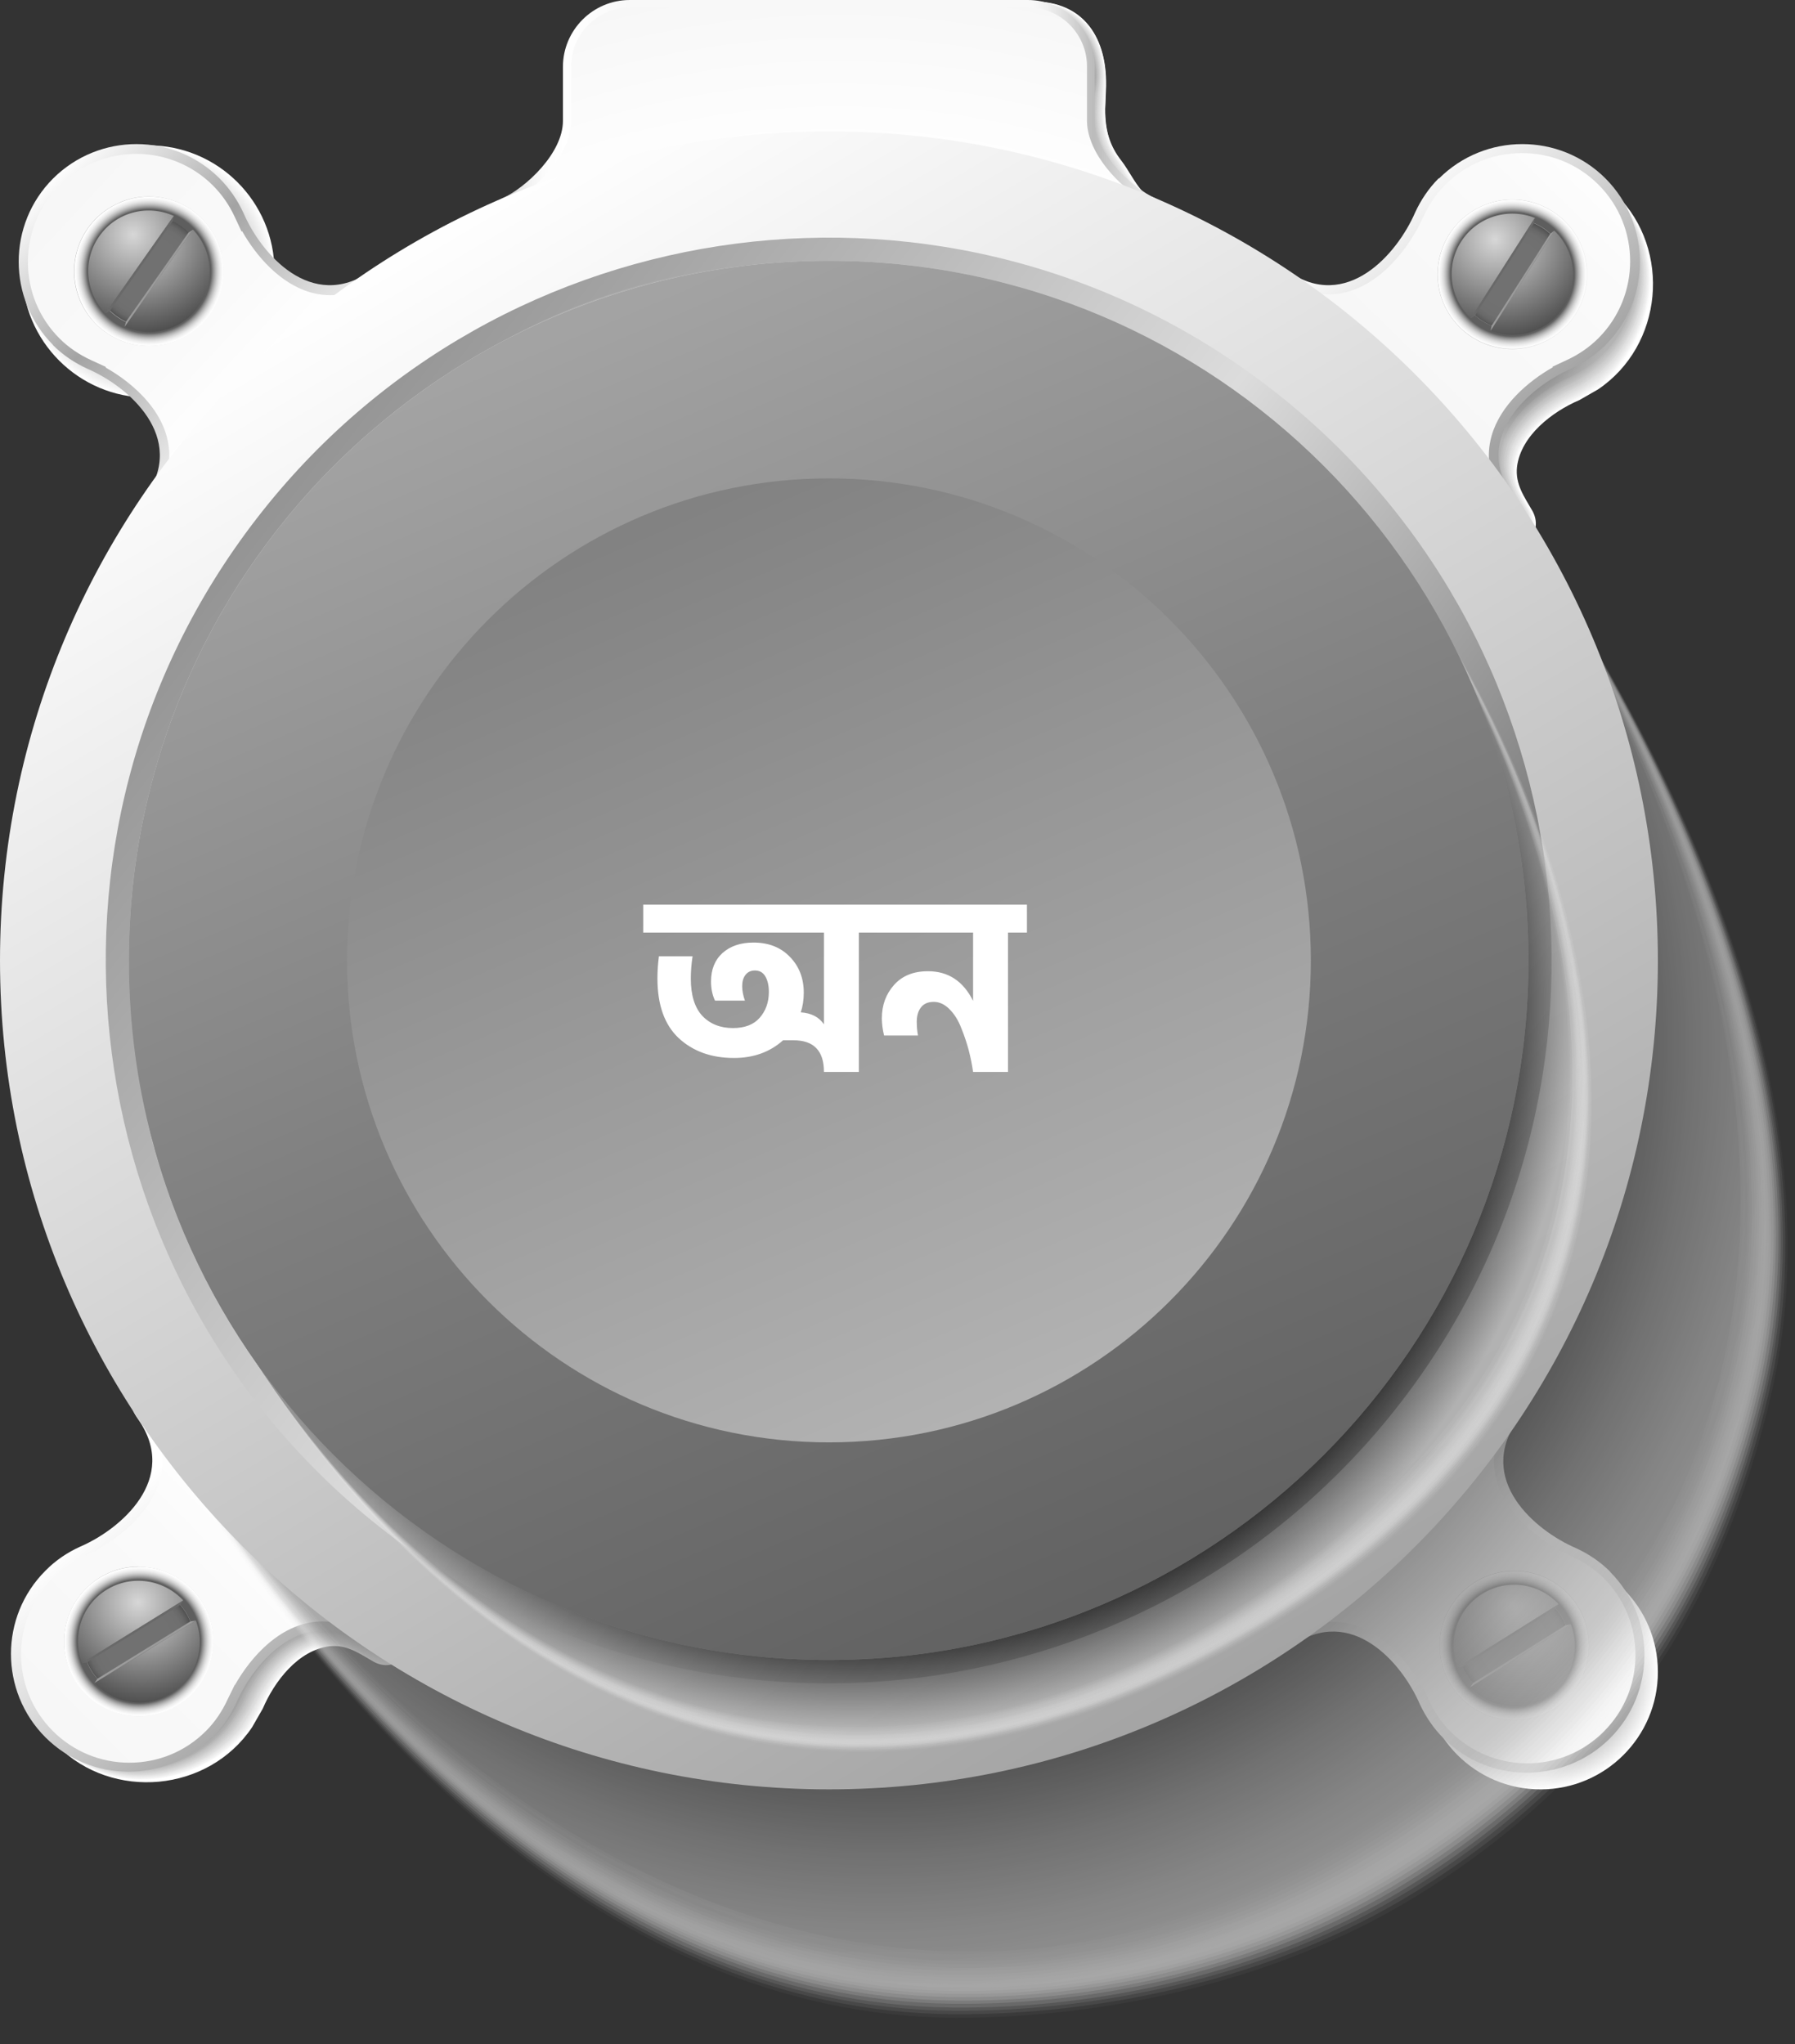 <svg width="72" height="82" viewBox="0 0 72 82" fill="none" xmlns="http://www.w3.org/2000/svg">
<rect x="0" y="0" width="72" height="82" fill="#333333" stroke="none"/>
<g style="mix-blend-mode:multiply">
<path d="M46.21 8.57C46.02 8.77 44.82 8.85 43.67 8.88C42.52 8.91 41.42 8.89 41.42 8.89C41.09 8.84 40.8 8.26 40.59 7.43C40.38 6.6 40.24 5.5 40.21 4.4C40.14 2.22 40.49 0.06 41.46 0.06C43.42 0.06 44.47 1.47 44.36 3.66L44.33 4.38C44.33 5.22 44.5 5.84 44.99 6.46C45.26 6.81 45.54 7.38 45.83 7.68C46.15 8 46.69 8.15 46.4 8.43L46.2 8.56L46.21 8.57Z" fill="white"/>
<path d="M41.45 0.069C42.27 0.069 42.94 0.319 43.43 0.779C43.91 1.229 44.22 1.889 44.32 2.699C44.36 3.009 44.36 3.349 44.35 3.679C44.35 3.679 44.32 4.379 44.32 4.389C44.32 5.209 44.49 5.829 44.96 6.449C45.23 6.799 45.5 7.359 45.79 7.649C45.96 7.809 46.18 7.929 46.32 8.049C46.45 8.149 46.5 8.259 46.37 8.389L46.18 8.519C46.08 8.619 45.71 8.689 45.22 8.739C44.76 8.789 44.2 8.819 43.65 8.839C42.51 8.879 41.42 8.869 41.42 8.869C41.14 8.829 40.88 8.349 40.68 7.639C40.66 7.559 40.64 7.489 40.62 7.409C40.41 6.579 40.28 5.489 40.24 4.399C40.17 2.219 40.49 0.069 41.46 0.069H41.45Z" fill="#FBFBFB"/>
<path d="M41.43 0.079C42.25 0.079 42.92 0.339 43.41 0.799C43.9 1.259 44.2 1.919 44.3 2.719C44.34 3.029 44.33 3.389 44.32 3.699C44.32 3.709 44.29 4.379 44.29 4.399C44.29 5.209 44.46 5.819 44.91 6.429C45.17 6.779 45.43 7.329 45.72 7.619C45.88 7.779 46.1 7.899 46.24 8.009C46.37 8.109 46.42 8.209 46.3 8.339L46.12 8.469C46.02 8.569 45.65 8.639 45.17 8.699C44.71 8.749 44.15 8.779 43.6 8.809C42.47 8.859 41.38 8.849 41.38 8.849C41.11 8.809 40.86 8.329 40.67 7.619C40.65 7.549 40.63 7.469 40.61 7.389C40.41 6.559 40.27 5.479 40.23 4.399C40.15 2.229 40.46 0.079 41.42 0.079H41.43Z" fill="#F6F6F6"/>
<path d="M41.41 0.09C42.23 0.09 42.9 0.35 43.39 0.81C43.88 1.27 44.18 1.93 44.28 2.74C44.31 3.05 44.3 3.43 44.28 3.73C44.28 3.75 44.25 4.39 44.25 4.42C44.25 5.21 44.41 5.82 44.85 6.43C45.11 6.78 45.36 7.32 45.65 7.6C45.81 7.76 46.02 7.87 46.16 7.98C46.29 8.08 46.35 8.18 46.24 8.3C46.24 8.3 46.07 8.42 46.07 8.43C45.97 8.53 45.6 8.6 45.12 8.66C44.67 8.71 44.11 8.75 43.56 8.78C42.44 8.83 41.36 8.84 41.36 8.84C41.1 8.8 40.87 8.32 40.68 7.6C40.66 7.53 40.64 7.45 40.62 7.37C40.42 6.55 40.29 5.47 40.25 4.4C40.16 2.24 40.46 0.1 41.41 0.1V0.09Z" fill="#F2F2F2"/>
<path d="M41.39 0.1C42.21 0.1 42.88 0.36 43.37 0.83C43.86 1.29 44.17 1.96 44.25 2.76C44.28 3.07 44.25 3.46 44.25 3.75C44.25 3.78 44.22 4.39 44.22 4.43C44.22 5.21 44.38 5.81 44.8 6.41C45.05 6.76 45.3 7.29 45.59 7.57C45.75 7.72 45.96 7.84 46.1 7.95C46.23 8.05 46.29 8.14 46.19 8.26C46.19 8.26 46.04 8.38 46.02 8.39C45.91 8.49 45.56 8.57 45.08 8.63C44.63 8.69 44.07 8.73 43.53 8.76C42.41 8.82 41.35 8.83 41.35 8.83C41.11 8.79 40.88 8.31 40.69 7.59C40.67 7.52 40.65 7.44 40.63 7.37C40.44 6.55 40.3 5.48 40.26 4.42C40.17 2.26 40.45 0.13 41.39 0.13V0.1Z" fill="#EDEDED"/>
<path d="M41.37 0.1C42.19 0.1 42.86 0.37 43.35 0.83C43.84 1.3 44.15 1.96 44.23 2.77C44.26 3.09 44.23 3.49 44.22 3.76C44.22 3.8 44.19 4.38 44.19 4.42C44.19 5.18 44.35 5.78 44.76 6.37C45 6.72 45.25 7.24 45.54 7.52C45.69 7.67 45.9 7.78 46.04 7.89C46.17 7.99 46.23 8.07 46.14 8.19C46.15 8.19 46 8.31 45.98 8.32C45.87 8.42 45.52 8.5 45.04 8.56C44.59 8.62 44.04 8.66 43.5 8.7C42.39 8.77 41.34 8.79 41.34 8.79C41.11 8.76 40.89 8.27 40.71 7.55C40.69 7.48 40.67 7.4 40.66 7.33C40.47 6.51 40.34 5.45 40.29 4.4C40.19 2.25 40.45 0.12 41.38 0.12L41.37 0.1Z" fill="#E9E9E9"/>
<path d="M41.35 0.11C42.16 0.11 42.84 0.38 43.34 0.85C43.83 1.32 44.14 1.99 44.22 2.79C44.25 3.11 44.21 3.53 44.2 3.78C44.2 3.82 44.17 4.38 44.17 4.43C44.17 5.17 44.32 5.78 44.72 6.36C44.96 6.71 45.2 7.21 45.48 7.49C45.63 7.64 45.83 7.75 45.97 7.85C46.11 7.95 46.17 8.03 46.08 8.13C46.09 8.13 45.95 8.24 45.93 8.25C45.82 8.35 45.47 8.43 45 8.49C44.55 8.55 44.01 8.6 43.47 8.64C42.37 8.71 41.32 8.74 41.32 8.74C41.11 8.71 40.9 8.22 40.71 7.5C40.69 7.43 40.67 7.36 40.66 7.28C40.48 6.47 40.34 5.41 40.29 4.36C40.19 2.22 40.43 0.09 41.35 0.09V0.11Z" fill="#E5E5E5"/>
<path d="M41.33 0.119C42.14 0.119 42.82 0.389 43.32 0.869C43.81 1.339 44.12 2.019 44.19 2.819C44.22 3.139 44.17 3.569 44.16 3.809C44.16 3.859 44.13 4.399 44.13 4.449C44.13 5.179 44.28 5.779 44.66 6.349C44.89 6.699 45.13 7.189 45.41 7.469C45.56 7.619 45.75 7.719 45.89 7.819C46.03 7.919 46.09 7.989 46.02 8.089C46.03 8.089 45.9 8.199 45.88 8.209C45.77 8.309 45.42 8.389 44.95 8.459C44.51 8.519 43.96 8.579 43.43 8.619C42.34 8.699 41.3 8.739 41.3 8.739C41.1 8.709 40.9 8.219 40.72 7.489C40.7 7.419 40.69 7.349 40.67 7.269C40.49 6.459 40.36 5.419 40.3 4.369C40.19 2.229 40.42 0.109 41.33 0.109V0.119Z" fill="#E0E0E0"/>
<path d="M41.31 0.129C42.12 0.129 42.8 0.409 43.3 0.879C43.8 1.359 44.11 2.029 44.17 2.829C44.2 3.149 44.14 3.599 44.12 3.819C44.12 3.879 44.09 4.389 44.09 4.449C44.09 5.159 44.24 5.759 44.6 6.329C44.82 6.679 45.06 7.159 45.34 7.429C45.49 7.569 45.68 7.679 45.82 7.769C45.96 7.859 46.03 7.939 45.96 8.029C45.98 8.039 45.85 8.129 45.83 8.149C45.72 8.249 45.37 8.329 44.91 8.399C44.47 8.469 43.93 8.519 43.4 8.569C42.32 8.659 41.29 8.699 41.29 8.699C41.11 8.669 40.91 8.179 40.73 7.449C40.71 7.379 40.7 7.309 40.68 7.239C40.51 6.439 40.37 5.399 40.32 4.359C40.2 2.229 40.42 0.119 41.32 0.119L41.31 0.129Z" fill="#DCDCDC"/>
<path d="M41.29 0.14C42.1 0.14 42.78 0.42 43.28 0.9C43.78 1.38 44.09 2.06 44.15 2.86C44.17 3.19 44.1 3.65 44.09 3.85C44.09 3.92 44.06 4.4 44.06 4.47C44.06 5.17 44.2 5.76 44.55 6.32C44.77 6.67 45 7.14 45.27 7.41C45.41 7.55 45.6 7.65 45.74 7.75C45.88 7.85 45.95 7.91 45.89 8C45.91 8.01 45.79 8.1 45.77 8.12C45.66 8.22 45.31 8.3 44.85 8.38C44.41 8.45 43.87 8.51 43.35 8.56C42.28 8.66 41.26 8.71 41.26 8.71C41.09 8.68 40.9 8.19 40.73 7.46C40.71 7.39 40.7 7.32 40.68 7.25C40.51 6.45 40.38 5.42 40.32 4.39C40.2 2.27 40.39 0.16 41.29 0.16V0.14Z" fill="#D8D8D8"/>
<path d="M41.27 0.149C42.08 0.149 42.76 0.429 43.26 0.919C43.76 1.399 44.07 2.079 44.13 2.879C44.15 3.209 44.07 3.689 44.06 3.869C44.06 3.939 44.03 4.399 44.03 4.479C44.03 5.159 44.17 5.749 44.5 6.309C44.71 6.659 44.94 7.119 45.21 7.379C45.35 7.519 45.53 7.619 45.67 7.709C45.81 7.799 45.88 7.869 45.83 7.949C45.85 7.959 45.74 8.049 45.71 8.069C45.6 8.169 45.25 8.249 44.8 8.329C44.36 8.399 43.83 8.469 43.3 8.519C42.23 8.619 41.22 8.679 41.22 8.679C41.06 8.659 40.88 8.159 40.72 7.429C40.7 7.359 40.69 7.289 40.67 7.219C40.5 6.429 40.37 5.399 40.31 4.379C40.18 2.259 40.36 0.159 41.25 0.159L41.27 0.149Z" fill="#D3D3D3"/>
<path d="M41.25 0.159C42.06 0.159 42.74 0.449 43.25 0.929C43.75 1.419 44.06 2.099 44.11 2.899C44.13 3.229 44.04 3.719 44.03 3.889C44.03 3.969 44 4.399 44 4.489C44 5.149 44.13 5.739 44.45 6.289C44.65 6.639 44.88 7.089 45.15 7.349C45.29 7.479 45.46 7.589 45.6 7.669C45.74 7.749 45.82 7.819 45.78 7.899C45.8 7.919 45.7 7.989 45.67 8.019C45.56 8.119 45.21 8.209 44.76 8.279C44.33 8.359 43.79 8.419 43.27 8.479C42.21 8.589 41.21 8.659 41.21 8.659C41.07 8.639 40.9 8.139 40.73 7.409C40.72 7.339 40.7 7.279 40.69 7.209C40.53 6.419 40.39 5.399 40.33 4.389C40.2 2.279 40.36 0.179 41.24 0.179L41.25 0.159Z" fill="#CFCFCF"/>
<path d="M41.23 0.17C42.03 0.17 42.73 0.46 43.23 0.95C43.73 1.44 44.05 2.13 44.09 2.92C44.11 3.25 44.01 3.76 44 3.91C44 4 43.97 4.4 43.97 4.5C43.97 5.15 44.1 5.73 44.4 6.28C44.6 6.63 44.82 7.07 45.08 7.32C45.22 7.45 45.39 7.55 45.53 7.63C45.67 7.71 45.75 7.78 45.72 7.85C45.74 7.87 45.65 7.94 45.62 7.96C45.51 8.06 45.16 8.15 44.72 8.23C44.29 8.31 43.76 8.38 43.24 8.44C42.19 8.56 41.2 8.63 41.2 8.63C41.07 8.61 40.91 8.11 40.75 7.37C40.74 7.3 40.72 7.24 40.71 7.17C40.55 6.39 40.42 5.37 40.35 4.37C40.21 2.27 40.35 0.17 41.22 0.17H41.23Z" fill="#CACACA"/>
<path d="M41.22 0.18C42.02 0.18 42.72 0.47 43.22 0.96C43.72 1.45 44.04 2.14 44.08 2.94C44.1 3.27 43.99 3.8 43.98 3.93C43.98 4.02 43.95 4.4 43.95 4.51C43.95 5.14 44.07 5.72 44.36 6.26C44.55 6.62 44.76 7.03 45.03 7.29C45.16 7.42 45.33 7.52 45.47 7.59C45.61 7.66 45.7 7.73 45.67 7.8C45.7 7.82 45.61 7.88 45.58 7.91C45.47 8.01 45.13 8.1 44.68 8.18C44.25 8.26 43.72 8.34 43.21 8.4C42.17 8.53 41.19 8.61 41.19 8.61C41.08 8.59 40.92 8.09 40.76 7.35C40.75 7.29 40.73 7.22 40.72 7.15C40.57 6.37 40.43 5.37 40.36 4.36C40.21 2.26 40.34 0.17 41.2 0.17L41.22 0.18Z" fill="#C6C6C6"/>
<path d="M41.2 0.189C42 0.189 42.7 0.489 43.2 0.979C43.7 1.469 44.02 2.169 44.05 2.959C44.06 3.299 43.95 3.829 43.94 3.949C43.93 4.049 43.91 4.399 43.91 4.519C43.91 5.129 44.03 5.709 44.3 6.249C44.48 6.609 44.69 7.009 44.96 7.259C45.09 7.379 45.25 7.479 45.39 7.559C45.53 7.639 45.62 7.699 45.6 7.759C45.63 7.779 45.56 7.839 45.52 7.869C45.4 7.969 45.07 8.059 44.63 8.139C44.2 8.219 43.68 8.299 43.17 8.369C42.14 8.499 41.16 8.589 41.16 8.589C41.06 8.569 40.91 8.069 40.76 7.329C40.75 7.269 40.73 7.199 40.72 7.139C40.57 6.369 40.44 5.369 40.37 4.369C40.22 2.279 40.33 0.199 41.18 0.199L41.2 0.189Z" fill="#C2C2C2"/>
<path d="M41.18 0.189C41.98 0.189 42.68 0.489 43.18 0.989C43.69 1.489 44 2.179 44.03 2.979C44.04 3.319 43.92 3.869 43.91 3.969C43.9 4.079 43.88 4.399 43.89 4.519C43.89 5.119 44.01 5.689 44.27 6.219C44.45 6.579 44.65 6.969 44.92 7.219C45.05 7.339 45.2 7.439 45.34 7.509C45.49 7.589 45.57 7.639 45.57 7.699C45.6 7.719 45.54 7.779 45.5 7.809C45.38 7.909 45.05 7.999 44.61 8.089C44.19 8.179 43.66 8.259 43.16 8.329C42.14 8.469 41.17 8.559 41.17 8.559C41.08 8.549 40.94 8.049 40.79 7.299C40.78 7.239 40.76 7.169 40.75 7.109C40.61 6.339 40.47 5.349 40.4 4.359C40.24 2.279 40.34 0.199 41.18 0.199V0.189Z" fill="#BDBDBD"/>
<path d="M41.16 0.199C41.96 0.199 42.66 0.499 43.16 0.999C43.67 1.499 43.98 2.199 44.01 2.989C44.01 3.329 43.89 3.899 43.88 3.979C43.87 4.099 43.85 4.389 43.86 4.519C43.86 5.099 43.97 5.679 44.22 6.199C44.39 6.559 44.59 6.939 44.85 7.179C44.98 7.299 45.13 7.389 45.27 7.459C45.42 7.539 45.51 7.589 45.51 7.639C45.54 7.659 45.49 7.709 45.44 7.749C45.32 7.849 44.99 7.939 44.56 8.029C44.14 8.119 43.62 8.209 43.12 8.279C42.11 8.429 41.15 8.529 41.15 8.529C41.08 8.519 40.95 8.019 40.8 7.259C40.79 7.199 40.78 7.139 40.76 7.069C40.62 6.299 40.49 5.319 40.41 4.339C40.24 2.259 40.33 0.189 41.16 0.189V0.199Z" fill="#B9B9B9"/>
<path d="M41.14 0.21C41.93 0.21 42.64 0.52 43.15 1.02C43.66 1.52 43.98 2.22 44 3.02C44 3.36 43.87 3.94 43.86 4.01C43.85 4.13 43.84 4.4 43.84 4.54C43.84 5.11 43.95 5.68 44.18 6.19C44.34 6.55 44.54 6.92 44.8 7.16C44.92 7.27 45.07 7.36 45.21 7.43C45.36 7.5 45.45 7.55 45.46 7.6C45.49 7.62 45.45 7.67 45.4 7.71C45.28 7.8 44.95 7.9 44.52 8C44.1 8.09 43.59 8.18 43.09 8.26C42.08 8.42 41.14 8.52 41.14 8.52C41.08 8.52 40.96 8.01 40.82 7.25C40.81 7.19 40.8 7.13 40.79 7.06C40.66 6.3 40.52 5.32 40.44 4.35C40.27 2.28 40.33 0.21 41.16 0.21H41.14Z" fill="#B4B4B4"/>
<path d="M41.12 0.22C41.91 0.22 42.62 0.53 43.13 1.04C43.64 1.55 43.96 2.25 43.97 3.04C43.97 3.38 43.83 3.98 43.82 4.03C43.81 4.16 43.8 4.4 43.8 4.55C43.8 5.1 43.9 5.67 44.12 6.18C44.27 6.54 44.47 6.9 44.73 7.13C44.85 7.24 44.99 7.33 45.13 7.4C45.28 7.47 45.38 7.52 45.4 7.56C45.44 7.59 45.4 7.63 45.35 7.66C45.23 7.75 44.9 7.85 44.48 7.95C44.06 8.05 43.55 8.14 43.06 8.22C42.06 8.38 41.13 8.5 41.13 8.5C41.09 8.5 40.97 7.99 40.83 7.23C40.82 7.17 40.81 7.11 40.8 7.05C40.67 6.29 40.54 5.32 40.45 4.36C40.27 2.29 40.32 0.23 41.13 0.23L41.12 0.22Z" fill="#B0B0B0"/>
<path d="M41.1 0.23C41.89 0.23 42.6 0.54 43.11 1.05C43.62 1.56 43.94 2.27 43.95 3.06C43.95 3.41 43.8 4.02 43.79 4.05C43.78 4.19 43.77 4.4 43.77 4.56C43.77 5.09 43.86 5.66 44.07 6.16C44.22 6.52 44.41 6.86 44.66 7.1C44.78 7.21 44.91 7.29 45.05 7.36C45.21 7.43 45.3 7.47 45.33 7.51C45.37 7.54 45.34 7.57 45.29 7.61C45.17 7.7 44.84 7.81 44.42 7.9C44 8 43.5 8.1 43 8.18C42.01 8.35 41.08 8.47 41.08 8.47C41.05 8.47 40.94 7.96 40.81 7.2C40.8 7.14 40.79 7.08 40.78 7.02C40.65 6.27 40.52 5.31 40.44 4.34C40.26 2.28 40.29 0.22 41.09 0.22L41.1 0.23Z" fill="#ACACAC"/>
<path d="M41.08 0.239C41.87 0.239 42.58 0.559 43.09 1.069C43.6 1.579 43.92 2.289 43.93 3.079C43.93 3.429 43.76 4.059 43.76 4.069C43.75 4.209 43.74 4.409 43.74 4.569C43.74 5.089 43.83 5.649 44.02 6.149C44.16 6.509 44.35 6.839 44.6 7.069C44.72 7.179 44.85 7.259 44.99 7.319C45.15 7.389 45.24 7.429 45.28 7.459C45.32 7.489 45.3 7.519 45.25 7.559C45.13 7.649 44.8 7.759 44.39 7.859C43.98 7.959 43.47 8.059 42.98 8.149C42 8.329 41.08 8.459 41.08 8.459C41.07 8.459 40.96 7.949 40.83 7.179C40.83 7.119 40.81 7.059 40.8 6.999C40.68 6.249 40.55 5.299 40.46 4.339C40.27 2.289 40.29 0.239 41.08 0.239Z" fill="#A7A7A7"/>
<path d="M41.06 8.43C41.06 8.43 41.97 8.29 42.94 8.11C43.43 8.02 43.93 7.91 44.34 7.81C44.75 7.71 45.07 7.6 45.2 7.51C45.32 7.42 45.24 7.41 44.92 7.28C43.91 6.87 43.63 5.17 43.73 4.09C43.73 4.09 43.91 3.45 43.91 3.1C43.91 2.31 43.59 1.6 43.08 1.08C42.57 0.56 41.85 0.25 41.07 0.25C40.29 0.25 40.28 2.3 40.48 4.34C40.58 5.36 40.73 6.39 40.85 7.15C40.97 7.91 41.07 8.43 41.07 8.43H41.06Z" fill="#A3A3A3"/>
</g>
<path d="M46.35 7.96C45.42 7.54 43.96 6.19 43.91 4.91V2.68C43.91 1.2 42.7 0 41.23 0H25.26C23.78 0 22.58 1.21 22.58 2.68V4.85C22.58 6.15 21.08 7.54 20.14 7.96C19.41 8.29 21.63 8.74 22.68 8.92C23 10.05 24.03 10.89 25.26 10.89H41.23C42.46 10.89 43.5 10.06 43.81 8.92C44.86 8.73 47.07 8.28 46.35 7.96Z" fill="url(#paint0_linear_2271_3661)"/>
<path d="M25.26 10.56C24.21 10.56 23.27 9.85 22.99 8.83L22.94 8.63L22.74 8.59C21.59 8.38 20.92 8.21 20.58 8.08C21.62 7.49 22.91 6.14 22.91 4.83V2.66C22.91 1.36 23.97 0.3 25.27 0.3H41.24C42.54 0.3 43.6 1.36 43.6 2.66V4.89C43.64 6.18 44.91 7.5 45.93 8.08C45.58 8.2 44.92 8.38 43.77 8.59L43.57 8.63L43.52 8.82C43.23 9.84 42.3 10.55 41.25 10.55H25.28L25.26 10.56Z" fill="url(#paint1_radial_2271_3661)"/>
<path style="mix-blend-mode:multiply" d="M66.5 67.07C66.5 69.67 64.39 71.78 61.79 71.78C59.19 71.78 57.08 69.67 57.08 67.07C57.08 64.47 59.19 62.36 61.79 62.36C64.39 62.36 66.5 64.47 66.5 67.07Z" fill="url(#paint2_radial_2271_3661)"/>
<path style="mix-blend-mode:multiply" d="M11.01 10.89C11.01 13.69 8.74 15.95 5.95 15.95C3.16 15.95 0.89 13.68 0.89 10.89C0.89 8.1 3.15 5.83 5.95 5.83C8.75 5.83 11.01 8.1 11.01 10.89Z" fill="url(#paint3_radial_2271_3661)"/>
<g style="mix-blend-mode:multiply">
<path d="M60.97 21.64C60.08 21.64 56.76 19.29 54.86 17.89L54.8 17.84L54.75 17.78C53.48 16.05 51.87 14.17 51.12 12.12C51.05 11.92 50.96 11.67 51.03 11.46C51.38 10.35 53.04 11.81 53.71 11.81C55.07 11.81 56.11 10.43 56.6 9.3L57.03 8.54C58.8 5.94 62.62 5.59 64.84 7.81C67.06 10.03 66.71 13.86 64.1 15.62L63.35 16.05C62.27 16.51 61.01 17.47 60.85 18.72C60.77 19.43 61.14 19.92 61.47 20.5C61.73 20.96 61.64 21.63 60.99 21.63L60.97 21.64Z" fill="white"/>
<path d="M51.04 11.45C51.11 11.24 51.23 11.13 51.4 11.09C52.04 10.94 53.19 11.82 53.74 11.81C54.88 11.78 55.8 10.8 56.34 9.82C56.44 9.64 56.52 9.44 56.61 9.27C56.61 9.26 57.04 8.52 57.05 8.51C58.82 5.95 62.6 5.62 64.79 7.82C66.99 10.02 66.49 13.58 64.09 15.57C64.08 15.58 63.35 16 63.33 16.01C63.19 16.07 63.06 16.14 62.92 16.21C61.95 16.72 60.95 17.59 60.81 18.69C60.72 19.4 61.08 19.9 61.42 20.49C61.69 20.96 61.59 21.6 60.94 21.59C60.02 21.56 56.69 19.2 54.87 17.86L54.81 17.81C54.81 17.81 54.77 17.75 54.76 17.75C53.54 16.09 51.88 14.13 51.13 12.11C51.05 11.9 50.97 11.66 51.04 11.45Z" fill="url(#paint4_radial_2271_3661)"/>
<path d="M51.06 11.43C51.13 11.23 51.26 11.13 51.42 11.1C52.07 10.99 53.21 11.83 53.77 11.8C54.91 11.75 55.83 10.76 56.36 9.78C56.46 9.59 56.54 9.4 56.63 9.23C56.64 9.2 57.06 8.49 57.08 8.47C58.85 5.95 62.58 5.64 64.76 7.81C66.94 9.99 66.46 13.52 64.09 15.5C64.06 15.52 63.36 15.93 63.33 15.95C63.19 16.01 63.05 16.08 62.91 16.15C61.94 16.65 60.91 17.53 60.76 18.65C60.66 19.36 61.01 19.87 61.36 20.48C61.64 20.96 61.53 21.57 60.88 21.54C59.93 21.47 56.6 19.11 54.85 17.82L54.79 17.78L54.75 17.72C53.58 16.13 51.88 14.09 51.13 12.1C51.05 11.89 50.97 11.65 51.04 11.45L51.06 11.43Z" fill="url(#paint5_radial_2271_3661)"/>
<path d="M51.08 11.42C51.15 11.23 51.28 11.13 51.45 11.12C52.12 11.06 53.24 11.84 53.81 11.8C54.95 11.72 55.86 10.72 56.39 9.75C56.49 9.56 56.57 9.37 56.67 9.2C56.69 9.16 57.1 8.47 57.13 8.44C58.9 5.95 62.59 5.66 64.75 7.82C66.91 9.98 66.45 13.47 64.12 15.44C64.08 15.47 63.4 15.87 63.35 15.9C63.21 15.96 63.07 16.03 62.93 16.11C61.95 16.61 60.91 17.5 60.75 18.62C60.65 19.33 60.99 19.85 61.35 20.47C61.64 20.96 61.52 21.54 60.87 21.5C59.9 21.4 56.55 19.02 54.88 17.8L54.82 17.76L54.78 17.7C53.65 16.17 51.91 14.05 51.17 12.09C51.09 11.87 51.01 11.63 51.08 11.44V11.42Z" fill="url(#paint6_radial_2271_3661)"/>
<path d="M51.1 11.4C51.17 11.21 51.3 11.13 51.48 11.13C52.16 11.11 53.27 11.85 53.85 11.8C54.99 11.7 55.9 10.69 56.43 9.71C56.53 9.52 56.61 9.33 56.71 9.16C56.74 9.11 57.13 8.44 57.18 8.4C58.95 5.95 62.6 5.68 64.73 7.81C66.87 9.95 66.44 13.41 64.13 15.37C64.08 15.41 63.42 15.8 63.36 15.84C63.22 15.91 63.08 15.98 62.93 16.05C61.95 16.55 60.89 17.44 60.72 18.58C60.62 19.28 60.94 19.82 61.31 20.45C61.61 20.95 61.48 21.5 60.84 21.44C59.84 21.31 56.48 18.92 54.89 17.75L54.84 17.71C54.84 17.71 54.8 17.66 54.8 17.65C53.72 16.19 51.94 13.99 51.2 12.06C51.11 11.84 51.04 11.6 51.11 11.41L51.1 11.4Z" fill="url(#paint7_radial_2271_3661)"/>
<path d="M51.12 11.379C51.19 11.199 51.32 11.129 51.51 11.139C52.21 11.159 53.3 11.849 53.89 11.789C55.03 11.659 55.94 10.649 56.46 9.669C56.56 9.479 56.64 9.289 56.74 9.119C56.78 9.049 57.16 8.409 57.22 8.359C58.99 5.949 62.59 5.689 64.71 7.809C66.83 9.929 66.42 13.359 64.15 15.299C64.08 15.359 63.45 15.739 63.38 15.779C63.24 15.849 63.09 15.919 62.95 15.989C61.96 16.489 60.89 17.379 60.71 18.529C60.6 19.229 60.91 19.779 61.29 20.419C61.6 20.929 61.46 21.449 60.82 21.379C59.79 21.209 56.43 18.819 54.91 17.699L54.86 17.659L54.82 17.609C53.79 16.219 51.96 13.939 51.22 12.039C51.13 11.809 51.06 11.569 51.13 11.399L51.12 11.379Z" fill="url(#paint8_radial_2271_3661)"/>
<path d="M51.14 11.37C51.21 11.2 51.35 11.14 51.54 11.15C52.25 11.21 53.33 11.86 53.93 11.78C55.07 11.63 55.98 10.6 56.49 9.63C56.59 9.44 56.67 9.25 56.77 9.08C56.81 9 57.19 8.38 57.25 8.32C59.02 5.95 62.58 5.71 64.68 7.8C66.78 9.9 66.4 13.3 64.15 15.23C64.07 15.3 63.46 15.67 63.37 15.72C63.23 15.79 63.08 15.86 62.93 15.94C61.94 16.43 60.84 17.34 60.66 18.49C60.55 19.19 60.84 19.75 61.24 20.4C61.56 20.92 61.41 21.41 60.77 21.32C59.71 21.12 56.34 18.71 54.9 17.66L54.85 17.62L54.81 17.57C53.83 16.24 51.96 13.89 51.22 12.01C51.13 11.78 51.05 11.54 51.13 11.37H51.14Z" fill="url(#paint9_radial_2271_3661)"/>
<path d="M51.16 11.35C51.23 11.19 51.37 11.14 51.57 11.16C52.29 11.26 53.36 11.87 53.97 11.77C55.11 11.59 56.01 10.56 56.52 9.59C56.62 9.4 56.7 9.21 56.8 9.03C56.85 8.94 57.21 8.35 57.29 8.27C59.06 5.94 62.58 5.71 64.65 7.79C66.73 9.87 66.37 13.23 64.16 15.16C64.07 15.24 63.48 15.6 63.38 15.66C63.24 15.73 63.09 15.81 62.94 15.88C61.95 16.37 60.83 17.28 60.64 18.45C60.52 19.15 60.81 19.72 61.21 20.38C61.54 20.91 61.39 21.37 60.74 21.27C59.65 21.03 56.27 18.62 54.92 17.62L54.87 17.58C54.87 17.58 54.84 17.53 54.83 17.53C53.9 16.27 51.98 13.83 51.25 11.99C51.15 11.75 51.08 11.52 51.16 11.35Z" fill="url(#paint10_radial_2271_3661)"/>
<path d="M51.18 11.33C51.25 11.18 51.39 11.13 51.6 11.17C52.34 11.31 53.39 11.87 54.01 11.76C55.15 11.56 56.05 10.52 56.55 9.55C56.65 9.36 56.74 9.17 56.84 8.99C56.9 8.88 57.25 8.32 57.34 8.23C59.11 5.94 62.59 5.73 64.64 7.78C66.7 9.84 66.36 13.17 64.18 15.08C64.08 15.17 63.51 15.52 63.4 15.59C63.25 15.66 63.11 15.74 62.96 15.81C61.96 16.3 60.83 17.22 60.62 18.39C60.5 19.09 60.77 19.67 61.18 20.34C61.52 20.88 61.36 21.31 60.72 21.19C59.6 20.92 56.22 18.5 54.94 17.56L54.89 17.53C54.89 17.53 54.86 17.49 54.85 17.48C53.97 16.29 52 13.77 51.28 11.96C51.18 11.71 51.11 11.48 51.19 11.33H51.18Z" fill="url(#paint11_radial_2271_3661)"/>
<path d="M51.19 11.31C51.26 11.17 51.4 11.13 51.62 11.18C52.37 11.36 53.41 11.88 54.04 11.76C55.17 11.54 56.08 10.48 56.57 9.51C56.67 9.32 56.76 9.13 56.86 8.95C56.93 8.83 57.27 8.29 57.37 8.19C59.14 5.94 62.57 5.74 64.6 7.78C66.64 9.82 66.33 13.12 64.18 15.02C64.06 15.12 63.52 15.47 63.39 15.54C63.24 15.62 63.09 15.69 62.94 15.77C61.94 16.25 60.79 17.18 60.57 18.36C60.44 19.05 60.7 19.65 61.13 20.33C61.48 20.88 61.31 21.27 60.67 21.15C59.52 20.85 56.13 18.41 54.93 17.53L54.89 17.5C54.89 17.5 54.86 17.46 54.86 17.45C54.03 16.33 52.02 13.73 51.29 11.94C51.19 11.69 51.12 11.46 51.19 11.31Z" fill="url(#paint12_radial_2271_3661)"/>
<path d="M51.21 11.3C51.28 11.16 51.42 11.14 51.64 11.2C52.4 11.42 53.43 11.9 54.07 11.76C55.2 11.52 56.1 10.45 56.59 9.48C56.69 9.29 56.78 9.1 56.88 8.92C56.96 8.79 57.29 8.27 57.4 8.16C59.18 5.95 62.56 5.77 64.57 7.78C66.58 9.79 66.3 13.06 64.18 14.95C64.05 15.06 63.53 15.4 63.39 15.48C63.24 15.56 63.09 15.63 62.94 15.71C61.93 16.19 60.77 17.12 60.54 18.32C60.41 19.01 60.65 19.62 61.09 20.31C61.45 20.87 61.27 21.23 60.63 21.09C59.46 20.75 56.06 18.31 54.93 17.48L54.89 17.45L54.86 17.41C54.08 16.35 52.02 13.68 51.3 11.92C51.19 11.66 51.13 11.43 51.2 11.29L51.21 11.3Z" fill="url(#paint13_radial_2271_3661)"/>
<path d="M51.23 11.28C51.3 11.15 51.45 11.13 51.67 11.21C52.45 11.47 53.46 11.9 54.12 11.75C55.25 11.49 56.15 10.41 56.63 9.44C56.73 9.25 56.82 9.06 56.92 8.88C57 8.74 57.32 8.24 57.45 8.12C59.23 5.95 62.57 5.78 64.56 7.77C66.55 9.76 66.3 13 64.21 14.88C64.07 15.01 63.57 15.33 63.42 15.42C63.27 15.5 63.12 15.58 62.96 15.65C61.95 16.13 60.77 17.07 60.53 18.27C60.39 18.96 60.63 19.59 61.07 20.28C61.44 20.85 61.25 21.18 60.61 21.03C59.41 20.66 56 18.21 54.95 17.44L54.91 17.41C54.91 17.41 54.88 17.38 54.88 17.37C54.15 16.38 52.04 13.62 51.33 11.9C51.22 11.64 51.16 11.41 51.23 11.28Z" fill="url(#paint14_radial_2271_3661)"/>
<path d="M51.25 11.26C51.32 11.14 51.47 11.13 51.7 11.22C52.49 11.52 53.49 11.91 54.16 11.74C55.29 11.46 56.19 10.37 56.66 9.4C56.76 9.21 56.85 9.02 56.96 8.84C57.05 8.68 57.36 8.21 57.49 8.08C59.27 5.94 62.56 5.8 64.53 7.77C66.5 9.74 66.27 12.95 64.21 14.82C64.06 14.96 63.58 15.27 63.41 15.38C63.26 15.46 63.1 15.54 62.95 15.62C61.93 16.1 60.73 17.04 60.49 18.25C60.35 18.94 60.57 19.58 61.03 20.28C61.41 20.86 61.21 21.16 60.58 20.99C59.35 20.59 55.93 18.13 54.96 17.41L54.92 17.38C54.92 17.38 54.9 17.35 54.89 17.34C54.21 16.42 52.05 13.58 51.34 11.89C51.23 11.62 51.16 11.4 51.24 11.27L51.25 11.26Z" fill="url(#paint15_radial_2271_3661)"/>
<path d="M51.27 11.25C51.34 11.14 51.49 11.14 51.73 11.24C52.54 11.58 53.52 11.93 54.2 11.74C55.33 11.43 56.23 10.33 56.69 9.37C56.79 9.18 56.88 8.99 56.99 8.81C57.09 8.64 57.39 8.19 57.53 8.05C59.31 5.95 62.56 5.82 64.51 7.77C66.46 9.72 66.26 12.89 64.23 14.75C64.07 14.9 63.61 15.2 63.43 15.32C63.28 15.4 63.12 15.48 62.96 15.56C61.94 16.03 60.72 16.99 60.47 18.21C60.33 18.9 60.53 19.55 61 20.26C61.39 20.85 61.18 21.12 60.55 20.94C59.29 20.5 55.87 18.03 54.97 17.38L54.94 17.35C54.94 17.35 54.92 17.32 54.91 17.31C54.28 16.45 52.08 13.54 51.37 11.87C51.25 11.6 51.19 11.37 51.27 11.25Z" fill="url(#paint16_radial_2271_3661)"/>
<path d="M51.29 11.23C51.36 11.13 51.51 11.13 51.76 11.25C52.58 11.63 53.55 11.93 54.24 11.74C55.37 11.41 56.26 10.3 56.72 9.33C56.81 9.14 56.91 8.94 57.02 8.76C57.13 8.58 57.41 8.16 57.57 8C59.35 5.94 62.56 5.83 64.49 7.76C66.42 9.69 66.24 12.83 64.24 14.68C64.06 14.84 63.63 15.14 63.44 15.26C63.29 15.35 63.13 15.43 62.97 15.5C61.95 15.97 60.71 16.93 60.45 18.16C60.3 18.84 60.5 19.51 60.97 20.23C61.37 20.83 61.15 21.07 60.52 20.87C59.23 20.4 55.8 17.92 54.99 17.32L54.96 17.3C54.96 17.3 54.94 17.27 54.93 17.26C54.35 16.47 52.1 13.48 51.4 11.84C51.28 11.56 51.22 11.34 51.3 11.23H51.29Z" fill="url(#paint17_radial_2271_3661)"/>
<path d="M51.31 11.21C51.38 11.12 51.54 11.13 51.79 11.26C52.62 11.68 53.58 11.94 54.28 11.73C55.41 11.38 56.3 10.26 56.75 9.29C56.84 9.1 56.94 8.9 57.05 8.72C57.17 8.53 57.44 8.13 57.61 7.96C59.39 5.94 62.55 5.84 64.46 7.75C66.37 9.66 66.22 12.76 64.25 14.6C64.06 14.78 63.65 15.06 63.44 15.19C63.28 15.28 63.13 15.36 62.96 15.44C61.93 15.91 60.68 16.87 60.4 18.11C60.25 18.79 60.43 19.47 60.92 20.2C61.33 20.81 61.11 21.02 60.47 20.81C59.15 20.31 55.72 17.82 54.98 17.27L54.95 17.25C54.95 17.25 54.93 17.23 54.92 17.21C54.39 16.49 52.09 13.42 51.4 11.81C51.28 11.52 51.22 11.3 51.3 11.2L51.31 11.21Z" fill="url(#paint18_radial_2271_3661)"/>
<path d="M51.33 11.2C51.4 11.11 51.56 11.14 51.82 11.27C52.67 11.73 53.61 11.95 54.32 11.72C55.45 11.35 56.34 10.21 56.78 9.25C56.87 9.06 56.97 8.86 57.08 8.68C57.21 8.47 57.47 8.1 57.65 7.92C59.43 5.94 62.55 5.86 64.44 7.75C66.33 9.64 66.2 12.71 64.26 14.54C64.06 14.73 63.67 15 63.45 15.14C63.29 15.23 63.13 15.31 62.97 15.39C61.94 15.86 60.67 16.83 60.38 18.08C60.22 18.76 60.39 19.45 60.89 20.19C61.31 20.81 61.08 20.99 60.44 20.76C59.09 20.22 55.65 17.72 54.99 17.24L54.96 17.22C54.96 17.22 54.94 17.2 54.94 17.19C54.46 16.53 52.11 13.38 51.42 11.8C51.29 11.51 51.24 11.29 51.32 11.19L51.33 11.2Z" fill="url(#paint19_radial_2271_3661)"/>
<path d="M51.35 11.18C51.42 11.1 51.58 11.13 51.85 11.28C52.71 11.77 53.64 11.96 54.36 11.71C55.49 11.32 56.37 10.17 56.81 9.21C56.9 9.02 57 8.82 57.12 8.64C57.26 8.42 57.51 8.07 57.7 7.88C59.48 5.94 62.56 5.87 64.42 7.74C66.29 9.61 66.19 12.64 64.28 14.47C64.07 14.67 63.7 14.93 63.46 15.08C63.3 15.17 63.14 15.26 62.97 15.34C61.93 15.8 60.65 16.78 60.35 18.04C60.19 18.72 60.35 19.42 60.85 20.17C61.28 20.8 61.04 20.95 60.41 20.71C59.04 20.14 55.58 17.63 55 17.2L54.97 17.18C54.97 17.18 54.96 17.16 54.95 17.15C54.52 16.56 52.12 13.33 51.44 11.78C51.31 11.48 51.25 11.26 51.34 11.18H51.35Z" fill="url(#paint20_radial_2271_3661)"/>
<path d="M51.36 11.159C51.43 11.089 51.59 11.129 51.87 11.289C52.75 11.819 53.66 11.969 54.39 11.709C55.52 11.299 56.4 10.139 56.83 9.179C56.92 8.979 57.02 8.789 57.14 8.609C57.28 8.379 57.52 8.049 57.72 7.849C59.5 5.949 62.53 5.899 64.38 7.749C66.23 9.599 66.15 12.599 64.27 14.409C64.05 14.629 63.7 14.869 63.45 15.029C63.29 15.119 63.13 15.209 62.96 15.289C61.92 15.749 60.62 16.739 60.31 18.009C60.15 18.689 60.29 19.399 60.81 20.159C61.25 20.799 61 20.919 60.37 20.659C58.97 20.059 55.51 17.539 55 17.169L54.98 17.149C54.98 17.149 54.97 17.129 54.96 17.119C54.58 16.599 52.13 13.289 51.46 11.769C51.33 11.469 51.27 11.249 51.36 11.169V11.159Z" fill="url(#paint21_radial_2271_3661)"/>
<path d="M51.38 11.14C51.45 11.08 51.62 11.12 51.89 11.3C52.79 11.87 53.68 11.97 54.42 11.7C55.55 11.27 56.43 10.09 56.85 9.13C56.94 8.93 57.04 8.74 57.16 8.56C57.31 8.32 57.54 8.01 57.75 7.8C59.53 5.94 62.52 5.9 64.35 7.73C66.18 9.56 66.13 12.53 64.28 14.33C64.05 14.56 63.72 14.8 63.46 14.96C63.3 15.06 63.13 15.14 62.96 15.22C61.92 15.68 60.6 16.67 60.28 17.95C60.11 18.63 60.24 19.35 60.77 20.12C61.22 20.77 60.96 20.86 60.33 20.59C58.9 19.95 55.43 17.42 55 17.11C54.99 17.11 54.98 17.09 54.98 17.09C54.98 17.09 54.98 17.08 54.96 17.06C54.63 16.61 52.14 13.22 51.47 11.72C51.33 11.41 51.28 11.2 51.37 11.12L51.38 11.14Z" fill="url(#paint22_radial_2271_3661)"/>
<path d="M51.4 11.13C51.47 11.08 51.64 11.13 51.92 11.32C52.83 11.93 53.72 11.99 54.46 11.7C55.59 11.26 56.47 10.06 56.88 9.1C56.97 8.9 57.07 8.71 57.19 8.53C57.35 8.27 57.57 8 57.79 7.77C59.58 5.94 62.52 5.93 64.32 7.74C66.13 9.55 66.1 12.48 64.28 14.27C64.04 14.51 63.73 14.74 63.45 14.91C63.29 15.01 63.12 15.1 62.95 15.18C61.9 15.63 60.56 16.63 60.24 17.92C60.07 18.59 60.18 19.33 60.72 20.11C61.18 20.77 60.91 20.83 60.28 20.54C58.82 19.87 55.34 17.33 54.99 17.07C54.98 17.07 54.97 17.06 54.97 17.06C54.97 17.06 54.97 17.05 54.95 17.03C54.67 16.64 52.12 13.18 51.46 11.71C51.32 11.4 51.27 11.18 51.36 11.12L51.4 11.13Z" fill="url(#paint23_radial_2271_3661)"/>
<path d="M57.84 7.729C57.44 8.129 57.14 8.579 56.92 9.059C56.24 10.649 54.27 12.95 51.96 11.319C51.67 11.12 51.5 11.059 51.43 11.1C50.91 11.409 55.03 17.02 55.03 17.02C55.03 17.02 62.35 22.399 60.72 20.09C59.1 17.77 61.39 15.809 62.99 15.12C63.47 14.889 63.93 14.589 64.32 14.19C66.11 12.399 66.11 9.509 64.32 7.719C62.53 5.929 59.64 5.929 57.85 7.719L57.84 7.729Z" fill="url(#paint24_radial_2271_3661)"/>
</g>
<g style="mix-blend-mode:multiply">
<path d="M16.13 66.17C16.13 65.28 12.27 59.95 12.27 59.95C10.54 58.68 0.08 67.81 2.3 70.03C4.52 72.25 8.35 71.9 10.11 69.29L10.54 68.54C11 67.46 11.95 66.2 13.21 66.04C13.92 65.96 14.41 66.33 14.99 66.66C15.45 66.92 16.12 66.83 16.12 66.18L16.13 66.17Z" fill="white"/>
<path d="M12.23 59.96C12.23 59.96 16.07 65.27 16.08 66.16C16.08 66.46 15.93 66.63 15.72 66.7C15.49 66.77 15.19 66.73 14.94 66.6C14.35 66.28 13.85 65.92 13.14 66.02C12.11 66.16 11.28 67.06 10.77 67.96C10.66 68.15 10.57 68.35 10.48 68.53C10.48 68.54 10.06 69.27 10.05 69.28C8.06 71.68 4.5 72.18 2.3 69.98C0.1 67.78 10.59 58.73 12.24 59.94L12.23 59.96Z" fill="#FBFBFB"/>
<path d="M12.2 59.97C12.2 59.97 16.02 65.25 16.04 66.15C16.04 66.45 15.89 66.61 15.66 66.66C15.43 66.71 15.13 66.68 14.88 66.54C14.28 66.22 13.77 65.89 13.07 66C12.04 66.16 11.22 67.07 10.71 67.97C10.6 68.16 10.51 68.36 10.42 68.55C10.4 68.57 10 69.28 9.98 69.3C8 71.67 4.47 72.15 2.29 69.97C0.11 67.79 10.63 58.81 12.2 59.97Z" fill="#F6F6F6"/>
<path d="M12.16 59.98C12.16 59.98 15.97 65.23 15.99 66.14C15.99 66.44 15.84 66.58 15.6 66.62C15.36 66.66 15.07 66.62 14.82 66.49C14.21 66.17 13.7 65.87 13 65.99C11.97 66.17 11.15 67.09 10.65 67.99C10.54 68.18 10.45 68.38 10.36 68.57C10.34 68.61 9.94 69.29 9.91 69.32C7.94 71.66 4.45 72.11 2.29 69.95C0.13 67.79 10.68 58.89 12.16 59.98Z" fill="#F2F2F2"/>
<path d="M12.12 59.99C12.12 59.99 15.91 65.22 15.94 66.12C15.94 66.41 15.79 66.55 15.54 66.57C15.29 66.59 15.01 66.55 14.76 66.42C14.15 66.1 13.62 65.82 12.93 65.96C11.9 66.16 11.09 67.08 10.6 67.99C10.49 68.18 10.4 68.38 10.31 68.57C10.28 68.62 9.89 69.27 9.85 69.32C7.89 71.62 4.43 72.06 2.29 69.92C0.15 67.78 10.73 58.96 12.13 59.99H12.12Z" fill="#EDEDED"/>
<path d="M12.09 60.01C12.09 60.01 15.86 65.21 15.9 66.12C15.9 66.41 15.76 66.53 15.49 66.54C15.25 66.54 14.96 66.5 14.71 66.38C14.09 66.07 13.55 65.81 12.86 65.95C11.83 66.17 11.02 67.1 10.54 68.01C10.43 68.21 10.34 68.4 10.24 68.59C10.2 68.65 9.82 69.28 9.77 69.34C7.82 71.61 4.39 72.02 2.28 69.9C0.16 67.78 10.77 59.04 12.09 60.01Z" fill="#E9E9E9"/>
<path d="M12.05 60.02C12.05 60.02 15.81 65.19 15.85 66.11C15.85 66.4 15.71 66.51 15.43 66.5C15.19 66.5 14.9 66.44 14.65 66.32C14.02 66.01 13.47 65.77 12.79 65.93C11.77 66.17 10.96 67.11 10.48 68.01C10.38 68.21 10.28 68.4 10.18 68.59C10.13 68.66 9.77 69.27 9.71 69.34C7.77 71.58 4.38 71.96 2.28 69.87C0.18 67.77 10.82 59.11 12.06 60.02H12.05Z" fill="#E5E5E5"/>
<path d="M12.01 60.03C12.01 60.03 15.75 65.17 15.8 66.1C15.81 66.38 15.66 66.49 15.37 66.46C15.13 66.44 14.84 66.39 14.59 66.27C13.95 65.96 13.39 65.75 12.72 65.92C11.7 66.18 10.89 67.13 10.42 68.03C10.32 68.23 10.22 68.42 10.12 68.61C10.06 68.7 9.71 69.28 9.64 69.36C7.71 71.57 4.35 71.93 2.27 69.85C0.2 67.78 10.86 59.18 12.01 60.03Z" fill="#E0E0E0"/>
<path d="M11.98 60.05C11.98 60.05 15.7 65.17 15.76 66.09C15.77 66.37 15.62 66.46 15.32 66.42C15.08 66.38 14.79 66.33 14.54 66.21C13.9 65.9 13.33 65.72 12.66 65.9C11.64 66.17 10.84 67.14 10.37 68.04C10.27 68.24 10.17 68.43 10.07 68.62C10.01 68.72 9.66 69.28 9.58 69.37C7.67 71.55 4.33 71.88 2.28 69.83C0.23 67.78 10.92 59.26 11.99 60.05H11.98Z" fill="#DCDCDC"/>
<path d="M11.94 60.06C11.94 60.06 15.65 65.15 15.7 66.08C15.71 66.36 15.57 66.44 15.25 66.38C15.01 66.33 14.72 66.27 14.47 66.16C13.82 65.86 13.24 65.69 12.57 65.89C11.55 66.18 10.75 67.16 10.29 68.06C10.19 68.26 10.09 68.45 9.99 68.64C9.92 68.75 9.58 69.28 9.49 69.39C7.59 71.54 4.29 71.85 2.25 69.81C0.22 67.78 10.94 59.34 11.93 60.07L11.94 60.06Z" fill="#D8D8D8"/>
<path d="M11.91 60.07C11.91 60.07 15.6 65.13 15.66 66.07C15.68 66.34 15.53 66.42 15.2 66.34C14.96 66.28 14.67 66.21 14.42 66.1C13.76 65.8 13.17 65.66 12.51 65.86C11.49 66.17 10.7 67.16 10.25 68.05C10.15 68.25 10.05 68.45 9.94 68.64C9.86 68.76 9.54 69.27 9.43 69.39C7.54 71.51 4.27 71.79 2.26 69.78C0.25 67.77 11 59.41 11.91 60.08V60.07Z" fill="#D3D3D3"/>
<path d="M11.87 60.09C11.87 60.09 15.54 65.12 15.61 66.07C15.63 66.34 15.48 66.41 15.14 66.31C14.9 66.24 14.61 66.17 14.36 66.05C13.69 65.75 13.09 65.64 12.44 65.85C11.42 66.18 10.63 67.18 10.19 68.07C10.09 68.27 9.99 68.47 9.88 68.66C9.79 68.8 9.48 69.28 9.37 69.4C7.49 71.49 4.25 71.75 2.26 69.75C0.27 67.76 11.05 59.48 11.88 60.08L11.87 60.09Z" fill="#CFCFCF"/>
<path d="M11.83 60.1C11.83 60.1 15.49 65.11 15.56 66.05C15.58 66.32 15.43 66.38 15.08 66.26C14.83 66.18 14.55 66.1 14.3 65.99C13.62 65.7 13.02 65.6 12.37 65.83C11.36 66.18 10.57 67.19 10.13 68.08C10.03 68.28 9.93 68.48 9.82 68.67C9.72 68.82 9.42 69.28 9.3 69.41C7.43 71.47 4.23 71.7 2.25 69.73C0.28 67.76 11.09 59.55 11.83 60.1Z" fill="#CACACA"/>
<path d="M11.8 60.11C11.8 60.11 15.44 65.09 15.52 66.04C15.54 66.3 15.39 66.36 15.03 66.22C14.78 66.12 14.5 66.04 14.25 65.93C13.57 65.64 12.95 65.57 12.3 65.81C11.29 66.18 10.5 67.2 10.07 68.09C9.97 68.29 9.87 68.49 9.76 68.68C9.66 68.84 9.36 69.28 9.23 69.42C7.37 71.45 4.2 71.65 2.25 69.7C0.3 67.75 11.14 59.62 11.8 60.11Z" fill="#C6C6C6"/>
<path d="M11.76 60.12C11.76 60.12 15.38 65.07 15.47 66.03C15.49 66.29 15.34 66.34 14.97 66.18C14.72 66.07 14.44 65.98 14.19 65.88C13.5 65.59 12.87 65.55 12.23 65.8C11.22 66.19 10.44 67.22 10.01 68.1C9.91 68.3 9.81 68.5 9.7 68.69C9.59 68.86 9.31 69.27 9.16 69.43C7.31 71.43 4.17 71.61 2.24 69.68C0.31 67.75 11.18 59.7 11.76 60.12Z" fill="#C2C2C2"/>
<path d="M11.72 60.14C11.72 60.14 15.33 65.07 15.42 66.03C15.44 66.29 15.3 66.33 14.91 66.15C14.66 66.03 14.38 65.94 14.13 65.83C13.43 65.55 12.79 65.52 12.16 65.78C11.15 66.19 10.37 67.23 9.95 68.11C9.85 68.31 9.75 68.51 9.63 68.7C9.51 68.89 9.24 69.27 9.08 69.44C7.24 71.41 4.14 71.56 2.23 69.65C0.32 67.74 11.22 59.77 11.72 60.13V60.14Z" fill="#BDBDBD"/>
<path d="M11.69 60.15C11.69 60.15 15.28 65.05 15.38 66.01C15.41 66.26 15.26 66.31 14.86 66.1C14.61 65.97 14.33 65.87 14.08 65.77C13.37 65.49 12.73 65.49 12.09 65.77C11.08 66.2 10.31 67.25 9.9 68.13C9.8 68.33 9.7 68.53 9.58 68.72C9.45 68.92 9.19 69.28 9.03 69.46C7.2 71.4 4.13 71.53 2.24 69.64C0.35 67.75 11.28 59.86 11.69 60.16V60.15Z" fill="#B9B9B9"/>
<path d="M11.65 60.16C11.65 60.16 15.22 65.03 15.33 66C15.36 66.25 15.21 66.29 14.8 66.06C14.55 65.92 14.27 65.81 14.02 65.71C13.31 65.43 12.65 65.46 12.02 65.74C11.02 66.19 10.24 67.24 9.84 68.13C9.74 68.33 9.64 68.53 9.52 68.72C9.38 68.93 9.14 69.27 8.96 69.46C7.14 71.37 4.1 71.47 2.23 69.6C0.36 67.73 11.32 59.91 11.65 60.16Z" fill="#B4B4B4"/>
<path d="M11.62 60.18C11.62 60.18 15.18 65.02 15.29 66C15.32 66.25 15.17 66.28 14.75 66.03C14.49 65.88 14.22 65.76 13.97 65.67C13.25 65.4 12.58 65.44 11.96 65.74C10.96 66.21 10.19 67.27 9.79 68.16C9.69 68.36 9.59 68.56 9.47 68.76C9.33 68.98 9.09 69.3 8.9 69.5C7.09 71.38 4.09 71.45 2.24 69.61C0.39 67.76 11.38 60.02 11.63 60.2L11.62 60.18Z" fill="#B0B0B0"/>
<path d="M11.58 60.19C11.58 60.19 15.12 65.01 15.24 65.99C15.27 66.23 15.11 66.26 14.69 65.99C14.43 65.829 14.16 65.71 13.91 65.609C13.18 65.34 12.5 65.409 11.89 65.719C10.89 66.21 10.12 67.279 9.73 68.159C9.63 68.359 9.53 68.559 9.41 68.759C9.26 68.999 9.04 69.29 8.83 69.499C7.03 71.35 4.06 71.4 2.23 69.57C0.4 67.74 11.42 60.08 11.59 60.2L11.58 60.19Z" fill="#ACACAC"/>
<path d="M11.54 60.2C11.54 60.2 15.06 64.99 15.19 65.97C15.22 66.21 15.06 66.23 14.63 65.94C14.37 65.77 14.1 65.64 13.85 65.55C13.11 65.28 12.43 65.38 11.81 65.69C10.81 66.2 10.05 67.28 9.66 68.16C9.57 68.37 9.46 68.57 9.33 68.76C9.17 69.01 8.96 69.28 8.74 69.5C6.94 71.32 4.01 71.34 2.21 69.54C0.4 67.73 11.45 60.15 11.54 60.21V60.2Z" fill="#A7A7A7"/>
<path d="M11.51 60.22C11.51 60.22 15.02 64.98 15.15 65.97C15.18 66.21 15.02 66.23 14.58 65.91C12.26 64.29 10.3 66.58 9.61 68.18C9.39 68.66 9.08 69.11 8.69 69.51C6.9 71.3 4.01 71.3 2.22 69.51C0.43 67.72 11.51 60.22 11.51 60.22Z" fill="#A3A3A3"/>
</g>
<path d="M57.71 7.15C57.3 7.56 56.99 8.03 56.76 8.53C56.05 10.17 54.02 12.54 51.64 10.87C49.25 9.2 54.8 16.75 54.8 16.75C54.8 16.75 62.35 22.31 60.68 19.92C59.01 17.53 61.38 15.5 63.02 14.79C63.52 14.56 63.99 14.25 64.4 13.84C66.24 12 66.24 9.01 64.4 7.16C62.56 5.32 59.57 5.32 57.72 7.16L57.71 7.15Z" fill="url(#paint25_linear_2271_3661)"/>
<path d="M60.22 19.901C59.16 19.351 57 17.891 55.06 16.471C53.64 14.531 52.18 12.371 51.63 11.311C52.17 11.641 52.72 11.811 53.28 11.811C54.93 11.811 56.17 10.391 56.81 9.251V9.271L57.1 8.681C57.32 8.201 57.61 7.771 57.97 7.411C58.79 6.591 59.88 6.141 61.05 6.141C62.22 6.141 63.3 6.591 64.12 7.411C65.81 9.101 65.81 11.861 64.12 13.561C63.76 13.921 63.33 14.221 62.85 14.441L62.27 14.711L62.29 14.731C61.28 15.301 60.18 16.261 59.83 17.481C59.6 18.301 59.73 19.121 60.21 19.921L60.22 19.901Z" fill="url(#paint26_linear_2271_3661)"/>
<path style="mix-blend-mode:overlay" d="M59.35 8.31C60.84 7.58 62.63 8.2 63.36 9.69C64.09 11.18 63.47 12.97 61.98 13.7C60.49 14.43 58.7 13.81 57.97 12.32C57.24 10.83 57.86 9.04 59.35 8.31Z" fill="url(#paint27_linear_2271_3661)"/>
<path style="mix-blend-mode:multiply" d="M57.97 12.31C58.7 13.8 60.49 14.41 61.97 13.69C63.46 12.97 64.07 11.17 63.35 9.69C62.62 8.2 60.83 7.59 59.35 8.31C57.86 9.04 57.25 10.83 57.97 12.31ZM62.66 10.02C63.2 11.12 62.74 12.46 61.64 13C60.53 13.54 59.2 13.08 58.66 11.98C58.12 10.87 58.58 9.54 59.69 9C60.79 8.46 62.12 8.92 62.67 10.02H62.66Z" fill="url(#paint28_radial_2271_3661)"/>
<path d="M62.54 12.2C61.88 13.24 60.5 13.54 59.47 12.88C58.43 12.22 58.13 10.85 58.79 9.81C59.45 8.77 60.83 8.47 61.86 9.13C62.9 9.79 63.2 11.17 62.54 12.2Z" fill="url(#paint29_radial_2271_3661)"/>
<path d="M61.56 8.74C60.5 8.32 59.25 8.69 58.61 9.69C57.97 10.69 58.16 11.98 59 12.77L61.57 8.75L61.56 8.74Z" fill="url(#paint30_radial_2271_3661)"/>
<path d="M62.35 9.25L59.79 13.27C60.85 13.68 62.09 13.31 62.72 12.32C63.35 11.32 63.17 10.04 62.35 9.26V9.25Z" fill="url(#paint31_radial_2271_3661)"/>
<path d="M61.56 8.74L61.53 8.95L59.17 12.65L58.99 12.77L61.56 8.74Z" fill="#696969"/>
<path d="M62.35 9.25L62.18 9.38L59.83 13.07L59.79 13.27L62.35 9.25Z" fill="#9B9B9B"/>
<path d="M8.52 69.7C8.93 69.29 9.24 68.82 9.47 68.32C10.18 66.68 12.21 64.31 14.59 65.98C16.98 67.65 11.42 60.1 11.42 60.1C11.42 60.1 3.87 54.54 5.54 56.93C7.21 59.32 4.84 61.35 3.2 62.05C2.7 62.28 2.23 62.59 1.82 63.01C-0.02 64.85 -0.02 67.84 1.82 69.69C3.66 71.53 6.65 71.53 8.5 69.69L8.52 69.7Z" fill="url(#paint32_linear_2271_3661)"/>
<path d="M6.01 56.95C7.07 57.499 9.23 58.959 11.17 60.38C12.59 62.309 14.05 64.48 14.6 65.54C14.06 65.21 13.51 65.04 12.95 65.04C11.3 65.04 10.06 66.46 9.42 67.6V67.579L9.13 68.169C8.91 68.65 8.62 69.079 8.26 69.439C7.44 70.259 6.35 70.71 5.19 70.71C4.03 70.71 2.94 70.259 2.12 69.439C0.42 67.739 0.42 64.99 2.12 63.289C2.48 62.929 2.91 62.63 3.39 62.419L3.97 62.15L3.95 62.13C4.96 61.559 6.06 60.599 6.41 59.38C6.64 58.559 6.51 57.739 6.03 56.94L6.01 56.95Z" fill="url(#paint33_linear_2271_3661)"/>
<path style="mix-blend-mode:overlay" d="M5.55 62.85C7.2 62.85 8.55 64.18 8.56 65.83C8.56 67.49 7.23 68.83 5.58 68.84C3.93 68.84 2.58 67.51 2.57 65.85C2.57 64.2 3.9 62.85 5.55 62.84V62.85Z" fill="url(#paint34_linear_2271_3661)"/>
<path style="mix-blend-mode:multiply" d="M2.57 65.86C2.57 67.52 3.92 68.85 5.58 68.84C7.23 68.84 8.57 67.49 8.56 65.83C8.56 64.18 7.2 62.84 5.55 62.85C3.9 62.85 2.56 64.2 2.57 65.85V65.86ZM7.79 65.84C7.79 67.07 6.8 68.07 5.57 68.08C4.34 68.08 3.34 67.09 3.33 65.86C3.33 64.63 4.32 63.63 5.55 63.62C6.78 63.62 7.78 64.61 7.78 65.84H7.79Z" fill="url(#paint35_radial_2271_3661)"/>
<path d="M6.73 67.74C5.68 68.39 4.31 68.06 3.67 67.02C3.02 65.98 3.34 64.61 4.39 63.96C5.44 63.31 6.81 63.64 7.45 64.68C8.1 65.72 7.77 67.1 6.73 67.74Z" fill="url(#paint36_radial_2271_3661)"/>
<path d="M7.35 64.2C6.57 63.36 5.29 63.15 4.28 63.77C3.27 64.39 2.88 65.63 3.29 66.71L7.35 64.2Z" fill="url(#paint37_radial_2271_3661)"/>
<path d="M7.85 65.01L3.8 67.52C4.58 68.35 5.85 68.56 6.86 67.94C7.87 67.32 8.25 66.08 7.86 65.02L7.85 65.01Z" fill="url(#paint38_radial_2271_3661)"/>
<path d="M7.35 64.2L7.23 64.38L3.5 66.68L3.29 66.71L7.35 64.2Z" fill="#696969"/>
<path d="M7.85 65.01L7.64 65.04L3.91 67.34L3.79 67.51L7.85 65.01Z" fill="#9B9B9B"/>
<path d="M2.12 13.84C2.53 14.25 3 14.56 3.5 14.79C5.15 15.5 7.51 17.53 5.84 19.92C4.17 22.31 11.72 16.75 11.72 16.75C11.72 16.75 17.27 9.2 14.88 10.87C12.49 12.54 10.46 10.17 9.76 8.53C9.53 8.04 9.22 7.57 8.81 7.16C6.97 5.32 3.98 5.32 2.13 7.16C0.29 9 0.29 11.99 2.13 13.84H2.12Z" fill="url(#paint39_linear_2271_3661)"/>
<path d="M14.88 11.33C14.33 12.39 12.87 14.55 11.45 16.49C9.52 17.91 7.35 19.37 6.29 19.92C6.62 19.38 6.79 18.83 6.79 18.27C6.79 16.62 5.37 15.38 4.23 14.74L4.25 14.72L3.66 14.45C3.18 14.23 2.75 13.94 2.39 13.58C1.57 12.76 1.12 11.67 1.12 10.51C1.12 9.35 1.57 8.26 2.39 7.44C4.09 5.75 6.84 5.75 8.54 7.44C8.9 7.8 9.2 8.23 9.42 8.71L9.69 9.29L9.71 9.27C10.28 10.28 11.24 11.38 12.46 11.73C13.28 11.96 14.1 11.83 14.9 11.35L14.88 11.33Z" fill="url(#paint40_linear_2271_3661)"/>
<path style="mix-blend-mode:overlay" d="M4.78 8.13C6.3 7.47 8.06 8.17 8.72 9.69C9.38 11.21 8.68 12.97 7.16 13.63C5.64 14.29 3.88 13.59 3.22 12.08C2.56 10.56 3.26 8.79 4.77 8.14L4.78 8.13Z" fill="url(#paint41_linear_2271_3661)"/>
<path style="mix-blend-mode:multiply" d="M3.23 12.08C3.89 13.6 5.65 14.29 7.17 13.63C8.69 12.97 9.38 11.21 8.72 9.69C8.06 8.17 6.3 7.47 4.78 8.14C3.26 8.8 2.57 10.56 3.23 12.08ZM8.02 10C8.51 11.13 7.99 12.44 6.86 12.93C5.73 13.42 4.42 12.9 3.93 11.78C3.44 10.65 3.96 9.34 5.09 8.85C6.22 8.36 7.53 8.88 8.02 10.01V10Z" fill="url(#paint42_radial_2271_3661)"/>
<path d="M7.8 12.16C7.09 13.17 5.71 13.41 4.7 12.7C3.69 11.99 3.45 10.61 4.16 9.6C4.87 8.59 6.25 8.35 7.26 9.06C8.27 9.77 8.51 11.16 7.8 12.16Z" fill="url(#paint43_radial_2271_3661)"/>
<path d="M6.97 8.661C5.92 8.191 4.66 8.501 3.98 9.481C3.3 10.451 3.43 11.741 4.23 12.571L6.98 8.661H6.97Z" fill="url(#paint44_radial_2271_3661)"/>
<path d="M7.74 9.21L5 13.11C6.04 13.57 7.29 13.26 7.97 12.29C8.65 11.32 8.52 10.04 7.74 9.21Z" fill="url(#paint45_radial_2271_3661)"/>
<path d="M6.97 8.66L6.93 8.87L4.41 12.47L4.22 12.57L6.97 8.66Z" fill="#696969"/>
<path d="M7.74 9.21L7.56 9.33L5.05 12.91L5 13.11L7.74 9.21Z" fill="#9B9B9B"/>
<path d="M64.59 63.05C64.18 62.64 63.71 62.33 63.21 62.1C61.56 61.39 59.2 59.36 60.87 56.97C62.54 54.58 54.99 60.14 54.99 60.14C54.99 60.14 49.44 67.69 51.82 66.02C54.21 64.35 56.24 66.71 56.95 68.36C57.18 68.85 57.49 69.32 57.9 69.73C59.74 71.57 62.73 71.57 64.58 69.73C66.42 67.89 66.42 64.9 64.58 63.05H64.59Z" fill="url(#paint46_linear_2271_3661)"/>
<path d="M51.84 65.56C52.39 64.51 53.85 62.34 55.27 60.4C57.2 58.98 59.37 57.52 60.43 56.97C60.1 57.51 59.93 58.06 59.93 58.62C59.93 60.27 61.35 61.51 62.49 62.15H62.47L63.06 62.44C63.54 62.66 63.97 62.95 64.33 63.31C65.15 64.13 65.6 65.22 65.6 66.39C65.6 67.56 65.15 68.64 64.33 69.46C62.64 71.16 59.88 71.16 58.18 69.46C57.82 69.1 57.52 68.67 57.31 68.19L57.04 67.61L57.02 67.63C56.45 66.62 55.49 65.52 54.27 65.17C53.45 64.94 52.63 65.07 51.83 65.55L51.84 65.56Z" fill="#F7F7F7"/>
<path style="mix-blend-mode:overlay" d="M60.71 63.01C62.37 63 63.72 64.32 63.74 65.98C63.76 67.64 62.43 68.99 60.78 69.01C59.12 69.03 57.77 67.7 57.75 66.04C57.73 64.38 59.06 63.03 60.72 63.01H60.71Z" fill="url(#paint47_linear_2271_3661)"/>
<path style="mix-blend-mode:multiply" d="M57.75 66.04C57.77 67.7 59.12 69.02 60.77 69C62.42 68.98 63.75 67.63 63.73 65.98C63.71 64.33 62.36 63 60.71 63.02C59.06 63.04 57.73 64.39 57.75 66.04ZM62.97 65.99C62.97 67.22 62 68.23 60.77 68.24C59.54 68.25 58.54 67.26 58.52 66.04C58.51 64.81 59.49 63.81 60.72 63.79C61.95 63.78 62.95 64.77 62.97 65.99Z" fill="url(#paint48_radial_2271_3661)"/>
<path d="M61.92 67.9C60.88 68.55 59.5 68.24 58.85 67.2C58.2 66.16 58.51 64.78 59.56 64.13C60.6 63.48 61.98 63.8 62.63 64.84C63.28 65.88 62.96 67.26 61.92 67.91V67.9Z" fill="url(#paint49_radial_2271_3661)"/>
<path d="M62.52 64.35C61.74 63.51 60.46 63.31 59.45 63.94C58.44 64.57 58.06 65.81 58.47 66.88L62.52 64.35Z" fill="url(#paint50_radial_2271_3661)"/>
<path d="M63.01 65.16L58.97 67.69C59.75 68.52 61.03 68.72 62.03 68.09C63.03 67.46 63.41 66.23 63.01 65.16Z" fill="url(#paint51_radial_2271_3661)"/>
<path d="M62.52 64.35L62.4 64.53L58.68 66.85L58.47 66.88L62.52 64.35Z" fill="#696969"/>
<path d="M63.01 65.16L62.81 65.19L59.09 67.51L58.97 67.68L63.01 65.16Z" fill="#9B9B9B"/>
<g style="mix-blend-mode:multiply" opacity="0.7">
<path opacity="0.05" d="M18.78 9.519C23.37 6.999 28.44 5.599 33.78 5.609C43.95 5.619 53.43 10.299 59.87 19.559C68.96 32.599 73.49 45.449 71.05 55.909C69.21 63.809 65.23 70.859 56.85 76.039C51.11 79.579 44.11 80.949 38.35 80.939C24.36 80.899 12.2 69.169 2.87 51.279C-4.31 37.519 4.42 17.409 18.79 9.529L18.78 9.519Z" fill="url(#paint52_radial_2271_3661)"/>
<path opacity="0.1" d="M18.79 9.5C23.39 6.98 28.47 5.59 33.81 5.6C43.99 5.63 53.5 10.34 59.9 19.59C68.82 32.44 73.42 45.31 70.95 55.87C69.12 63.72 65.13 70.73 56.74 75.91C51 79.45 44.06 80.83 38.3 80.8C24.3 80.73 12.12 68.98 2.89 51.27C-4.3 37.47 4.42 17.39 18.78 9.51L18.79 9.5Z" fill="url(#paint53_radial_2271_3661)"/>
<path opacity="0.14" d="M18.79 9.48C23.4 6.95 28.5 5.57 33.82 5.6C44.01 5.64 53.55 10.39 59.92 19.63C68.68 32.29 73.34 45.18 70.84 55.83C69.02 63.62 65.01 70.6 56.62 75.78C50.87 79.33 43.99 80.7 38.25 80.66C24.23 80.55 12.04 68.79 2.92 51.27C-4.27 37.43 4.43 17.37 18.79 9.49V9.48Z" fill="url(#paint54_radial_2271_3661)"/>
<path opacity="0.19" d="M18.8 9.47C23.42 6.93 28.53 5.57 33.85 5.6C44.04 5.66 53.62 10.43 59.95 19.67C68.54 32.14 73.27 45.06 70.75 55.8C68.94 63.53 64.91 70.48 56.52 75.66C50.77 79.21 43.94 80.59 38.21 80.53C24.18 80.38 11.96 68.62 2.95 51.27C-4.25 37.4 4.44 17.35 18.8 9.47Z" fill="url(#paint55_radial_2271_3661)"/>
<path opacity="0.24" d="M18.81 9.449C23.44 6.909 28.56 5.559 33.88 5.589C44.08 5.659 53.68 10.469 59.98 19.699C68.41 31.979 73.2 44.919 70.65 55.749C68.85 63.419 64.81 70.339 56.41 75.519C50.65 79.069 43.89 80.449 38.17 80.379C24.13 80.199 11.89 68.419 2.99 51.259C-4.21 37.349 4.47 17.319 18.81 9.449Z" fill="url(#paint56_radial_2271_3661)"/>
<path opacity="0.29" d="M18.81 9.44C23.45 6.89 28.58 5.55 33.89 5.6C44.1 5.69 53.73 10.53 60 19.75C68.26 31.83 73.12 44.81 70.54 55.72C68.75 63.33 64.69 70.22 56.3 75.4C50.54 78.96 43.83 80.34 38.12 80.25C24.07 80.03 11.81 68.24 3.02 51.26C-4.19 37.31 4.48 17.3 18.82 9.43L18.81 9.44Z" fill="url(#paint57_radial_2271_3661)"/>
<path opacity="0.33" d="M18.82 9.419C23.47 6.869 28.61 5.539 33.92 5.589C44.13 5.689 53.8 10.569 60.03 19.779C68.13 31.669 73.05 44.669 70.44 55.679C68.66 63.229 64.58 70.089 56.19 75.269C50.42 78.829 43.78 80.209 38.07 80.109C24 79.849 11.73 68.049 3.04 51.249C-4.17 37.259 4.48 17.269 18.82 9.409V9.419Z" fill="url(#paint58_radial_2271_3661)"/>
<path opacity="0.38" d="M18.82 9.399C23.48 6.84 28.63 5.529 33.94 5.58C44.16 5.689 53.86 10.61 60.05 19.82C67.98 31.52 72.97 44.539 70.33 55.639C68.56 63.139 64.47 69.96 56.07 75.15C50.29 78.719 43.71 80.1 38.02 79.98C23.94 79.689 11.64 67.879 3.07 51.26C-4.15 37.23 4.49 17.259 18.82 9.399Z" fill="url(#paint59_radial_2271_3661)"/>
<path opacity="0.43" d="M18.83 9.39C23.5 6.82 28.67 5.52 33.97 5.59C44.2 5.72 53.91 10.68 60.08 19.87C67.83 31.39 72.89 44.43 70.23 55.62C68.47 63.06 64.36 69.85 55.96 75.04C50.18 78.61 43.65 79.99 37.97 79.86C23.88 79.53 11.56 67.71 3.09 51.27C-4.14 37.2 4.5 17.25 18.82 9.39H18.83Z" fill="url(#paint60_radial_2271_3661)"/>
<path opacity="0.48" d="M18.83 9.37C23.52 6.8 28.69 5.51 33.98 5.58C44.21 5.72 53.95 10.72 60.1 19.9C67.68 31.23 72.81 44.29 70.12 55.57C68.37 62.95 64.24 69.71 55.84 74.9C50.05 78.47 43.59 79.86 37.92 79.72C23.81 79.35 11.48 67.52 3.12 51.27C-4.11 37.17 4.51 17.23 18.83 9.38V9.37Z" fill="url(#paint61_radial_2271_3661)"/>
<path opacity="0.52" d="M18.84 9.359C23.54 6.779 28.72 5.509 34.01 5.589C44.25 5.749 54.02 10.78 60.13 19.95C67.55 31.09 72.74 44.179 70.03 55.55C68.29 62.87 64.15 69.6 55.75 74.79C49.96 78.37 43.55 79.749 37.89 79.6C23.77 79.2 11.41 67.359 3.16 51.279C-4.08 37.139 4.53 17.22 18.84 9.369V9.359Z" fill="url(#paint62_radial_2271_3661)"/>
<path opacity="0.57" d="M18.85 9.34C23.56 6.76 28.75 5.49 34.04 5.58C44.29 5.75 54.09 10.81 60.16 19.98C67.41 30.92 72.67 44.04 69.93 55.5C68.2 62.76 64.04 69.46 55.64 74.65C49.84 78.23 43.5 79.62 37.85 79.45C23.72 79.01 11.34 67.16 3.2 51.26C-4.04 37.08 4.55 17.18 18.86 9.34H18.85Z" fill="url(#paint63_radial_2271_3661)"/>
<path opacity="0.62" d="M18.85 9.32C23.57 6.73 28.77 5.48 34.05 5.57C44.3 5.76 54.14 10.85 60.18 20.01C67.27 30.76 72.59 43.9 69.82 55.46C68.1 62.66 63.92 69.33 55.52 74.52C49.72 78.11 43.43 79.49 37.79 79.31C23.65 78.83 11.25 66.97 3.21 51.26C-4.04 37.04 4.55 17.16 18.84 9.32H18.85Z" fill="url(#paint64_radial_2271_3661)"/>
<path opacity="0.67" d="M18.86 9.31C23.59 6.72 28.81 5.47 34.08 5.58C44.34 5.78 54.21 10.91 60.21 20.06C67.14 30.62 72.52 43.79 69.72 55.43C68.01 62.58 63.82 69.21 55.41 74.41C49.6 78 43.37 79.39 37.75 79.19C23.59 78.68 11.17 66.8 3.25 51.27C-4 37.01 4.57 17.15 18.86 9.31Z" fill="url(#paint65_radial_2271_3661)"/>
<path opacity="0.71" d="M18.86 9.289C23.6 6.689 28.83 5.459 34.1 5.569C44.37 5.779 54.28 10.939 60.23 20.089C67.01 30.439 72.44 43.649 69.61 55.379C67.91 62.469 63.7 69.069 55.29 74.269C49.48 77.869 43.31 79.259 37.69 79.039C23.52 78.489 11.08 66.609 3.27 51.259C-3.99 36.969 4.57 17.119 18.86 9.289Z" fill="url(#paint66_radial_2271_3661)"/>
<path opacity="0.76" d="M18.87 9.279C23.62 6.669 28.86 5.459 34.12 5.569C44.39 5.799 54.34 10.989 60.25 20.139C66.87 30.299 72.36 43.529 69.5 55.359C67.81 62.389 63.59 68.959 55.18 74.159C49.36 77.759 43.25 79.149 37.65 78.919C23.47 78.329 11.01 66.439 3.3 51.269C-3.96 36.939 4.58 17.119 18.86 9.279H18.87Z" fill="url(#paint67_radial_2271_3661)"/>
<path opacity="0.81" d="M18.87 9.26C23.63 6.65 28.88 5.44 34.14 5.57C44.42 5.81 54.4 11.03 60.28 20.18C66.73 30.15 72.29 43.41 69.4 55.32C67.72 62.29 63.48 68.83 55.07 74.03C49.25 77.63 43.2 79.03 37.6 78.78C23.4 78.16 10.92 66.25 3.33 51.26C-3.94 36.89 4.6 17.09 18.87 9.26Z" fill="url(#paint68_radial_2271_3661)"/>
<path opacity="0.86" d="M18.88 9.239C23.65 6.619 28.91 5.429 34.17 5.559C44.46 5.819 54.46 11.069 60.31 20.209C66.6 29.989 72.22 43.269 69.31 55.279C67.63 62.189 63.38 68.699 54.97 73.899C49.14 77.509 43.15 78.899 37.57 78.639C23.36 77.979 10.86 66.059 3.37 51.259C-3.91 36.849 4.62 17.069 18.89 9.239H18.88Z" fill="url(#paint69_radial_2271_3661)"/>
<path opacity="0.9" d="M18.89 9.229C23.67 6.609 28.94 5.429 34.2 5.559C44.49 5.829 54.53 11.12 60.34 20.25C66.46 29.829 72.15 43.15 69.21 55.239C67.54 62.09 63.28 68.57 54.86 73.769C49.02 77.379 43.1 78.779 37.52 78.499C23.3 77.799 10.78 65.879 3.4 51.249C-3.88 36.8 4.63 17.04 18.89 9.219V9.229Z" fill="url(#paint70_radial_2271_3661)"/>
<path opacity="0.95" d="M18.89 9.21C23.68 6.58 28.97 5.41 34.21 5.56C44.51 5.85 54.58 11.17 60.36 20.29C66.32 29.68 72.07 43.02 69.1 55.21C67.44 62.01 63.16 68.45 54.74 73.65C48.9 77.27 43.03 78.66 37.47 78.38C23.24 77.65 10.69 65.71 3.42 51.27C-3.87 36.79 4.63 17.04 18.89 9.22V9.21Z" fill="url(#paint71_radial_2271_3661)"/>
<path d="M60.39 20.33C69.37 34.58 78.39 58.82 54.64 73.53C33.8 86.44 13.41 71.09 3.46 51.27C-3.83 36.75 4.66 17.02 18.91 9.2C33.16 1.38 51.74 6.59 60.4 20.33H60.39Z" fill="url(#paint72_radial_2271_3661)"/>
</g>
<path d="M66.21 38.529C66.21 56.729 51.45 71.489 33.25 71.489C15.05 71.489 0.29 56.729 0.29 38.529C0.29 20.329 15.05 5.569 33.25 5.569C51.45 5.569 66.21 20.329 66.21 38.529Z" fill="white"/>
<path d="M66.5 38.529C66.5 56.9 51.61 71.779 33.25 71.779C14.89 71.779 0 56.889 0 38.529C0 20.169 14.89 5.27 33.25 5.27C51.61 5.27 66.5 20.16 66.5 38.529Z" fill="url(#paint73_linear_2271_3661)"/>
<path d="M56.2 56.24C46.42 68.92 28.21 71.27 15.53 61.49C2.85 51.71 0.5 33.5 10.28 20.82C20.06 8.14 38.27 5.79 50.95 15.57C63.63 25.35 65.98 43.56 56.2 56.24Z" fill="url(#paint74_linear_2271_3661)"/>
<g style="mix-blend-mode:multiply" opacity="0.7">
<path opacity="0.05" d="M20.27 13.63C24.2 11.47 28.33 10.5 32.91 10.5C41.68 10.5 50.59 14.47 56.09 22.43C63.85 33.6 71.11 53.9 49.84 65.86C29.74 77.16 14.8 65.02 7.37 49.31C1.83 37.59 7.94 20.39 20.26 13.63H20.27Z" fill="url(#paint75_radial_2271_3661)"/>
<path opacity="0.1" d="M20.21 13.67C24.14 11.51 28.3 10.54 32.9 10.54C41.73 10.54 50.7 14.54 56.16 22.51C63.75 33.51 71.11 53.78 49.84 65.79C29.77 77.13 14.75 64.92 7.39 49.3C1.89 37.63 7.9 20.42 20.22 13.66L20.21 13.67Z" fill="url(#paint76_radial_2271_3661)"/>
<path opacity="0.14" d="M20.14 13.71C24.08 11.55 28.26 10.57 32.87 10.58C41.75 10.58 50.77 14.63 56.2 22.59C63.59 33.43 71.07 53.66 49.81 65.73C29.77 77.11 14.67 64.84 7.38 49.31C1.92 37.68 7.84 20.47 20.14 13.72V13.71Z" fill="url(#paint77_radial_2271_3661)"/>
<path opacity="0.19" d="M20.08 13.75C24.02 11.59 28.24 10.61 32.86 10.61C41.8 10.62 50.87 14.69 56.26 22.66C63.47 33.33 71.06 53.52 49.79 65.66C29.78 77.07 14.61 64.74 7.37 49.3C1.95 37.72 7.77 20.49 20.07 13.75H20.08Z" fill="url(#paint78_radial_2271_3661)"/>
<path opacity="0.24" d="M20.02 13.79C23.96 11.63 28.21 10.639 32.84 10.649C41.83 10.659 50.97 14.77 56.32 22.75C63.36 33.249 71.05 53.41 49.78 65.6C29.8 77.049 14.55 64.659 7.38 49.3C1.99 37.76 7.72 20.529 20.02 13.79Z" fill="url(#paint79_radial_2271_3661)"/>
<path opacity="0.29" d="M19.96 13.829C23.9 11.669 28.18 10.68 32.83 10.69C41.88 10.71 51.07 14.839 56.38 22.829C63.24 33.16 71.04 53.289 49.77 65.54C29.82 77.029 14.49 64.57 7.39 49.309C2.04 37.809 7.67 20.579 19.97 13.839L19.96 13.829Z" fill="url(#paint80_radial_2271_3661)"/>
<path opacity="0.33" d="M19.89 13.87C23.84 11.7 28.15 10.71 32.8 10.72C41.9 10.74 51.16 14.91 56.42 22.9C63.11 33.06 71 53.16 49.74 65.47C29.82 76.99 14.42 64.48 7.37 49.3C2.06 37.85 7.6 20.61 19.88 13.87H19.89Z" fill="url(#paint81_radial_2271_3661)"/>
<path opacity="0.38" d="M19.83 13.91C23.78 11.74 28.12 10.75 32.78 10.76C41.94 10.78 51.25 14.98 56.48 22.99C62.99 32.97 70.99 53.05 49.73 65.41C29.83 76.97 14.36 64.4 7.38 49.3C2.11 37.89 7.55 20.65 19.83 13.91Z" fill="url(#paint82_radial_2271_3661)"/>
<path opacity="0.43" d="M19.77 13.95C23.72 11.78 28.09 10.78 32.77 10.8C41.98 10.83 51.36 15.05 56.54 23.07C62.88 32.88 70.98 52.93 49.72 65.35C29.85 76.95 14.3 64.31 7.39 49.3C2.16 37.94 7.5 20.69 19.78 13.95H19.77Z" fill="url(#paint83_radial_2271_3661)"/>
<path opacity="0.48" d="M19.7 13.99C23.66 11.82 28.06 10.82 32.74 10.83C42.01 10.86 51.45 15.12 56.58 23.14C62.75 32.78 70.95 52.8 49.69 65.28C29.85 76.92 14.22 64.22 7.37 49.3C2.18 37.98 7.42 20.72 19.69 13.99H19.7Z" fill="url(#paint84_radial_2271_3661)"/>
<path opacity="0.52" d="M19.64 14.04C23.6 11.87 28.03 10.87 32.73 10.88C42.06 10.91 51.56 15.2 56.65 23.23C62.65 32.69 70.94 52.69 49.68 65.22C29.87 76.89 14.17 64.13 7.38 49.3C2.22 38.03 7.38 20.76 19.64 14.03V14.04Z" fill="url(#paint85_radial_2271_3661)"/>
<path opacity="0.57" d="M19.58 14.08C23.54 11.91 28 10.9 32.71 10.92C42.09 10.96 51.65 15.27 56.7 23.32C62.53 32.61 70.92 52.58 49.66 65.17C29.88 76.88 14.1 64.06 7.38 49.31C2.26 38.08 7.32 20.81 19.58 14.08Z" fill="url(#paint86_radial_2271_3661)"/>
<path opacity="0.62" d="M19.52 14.12C23.49 11.94 27.98 10.94 32.69 10.95C42.13 10.99 51.75 15.33 56.75 23.39C62.41 32.5 70.9 52.45 49.64 65.09C29.89 76.84 14.03 63.95 7.37 49.3C2.29 38.11 7.25 20.84 19.51 14.12H19.52Z" fill="url(#paint87_radial_2271_3661)"/>
<path opacity="0.67" d="M19.45 14.159C23.42 11.979 27.94 10.97 32.67 10.989C42.16 11.03 51.85 15.399 56.81 23.47C62.3 32.41 70.89 52.33 49.63 65.029C29.91 76.809 13.98 63.87 7.38 49.3C2.34 38.16 7.2 20.88 19.45 14.159Z" fill="url(#paint88_radial_2271_3661)"/>
<path opacity="0.71" d="M19.39 14.2C23.36 12.02 27.91 11.01 32.65 11.03C42.2 11.07 51.95 15.47 56.86 23.56C62.18 32.32 70.87 52.22 49.61 64.98C29.92 76.8 13.91 63.79 7.38 49.31C2.38 38.21 7.15 20.92 19.39 14.21V14.2Z" fill="url(#paint89_radial_2271_3661)"/>
<path opacity="0.76" d="M19.33 14.24C23.31 12.06 27.89 11.04 32.64 11.07C42.24 11.12 52.07 15.54 56.93 23.64C62.08 32.22 70.86 52.09 49.61 64.91C29.94 76.77 13.86 63.7 7.39 49.3C2.43 38.25 7.1 20.95 19.34 14.24H19.33Z" fill="url(#paint90_radial_2271_3661)"/>
<path opacity="0.81" d="M19.26 14.28C23.24 12.1 27.85 11.08 32.61 11.1C42.27 11.15 52.16 15.6 56.97 23.71C61.78 31.82 70.83 51.96 49.58 64.84C29.94 76.73 13.79 63.6 7.38 49.3C2.45 38.29 7.03 20.99 19.26 14.28Z" fill="url(#paint91_radial_2271_3661)"/>
<path opacity="0.86" d="M19.2 14.32C23.18 12.13 27.82 11.11 32.59 11.14C42.31 11.19 52.26 15.67 57.02 23.79C61.78 31.91 70.81 51.84 49.55 64.78C29.94 76.71 13.71 63.52 7.37 49.3C2.48 38.34 6.96 21.03 19.19 14.32H19.2Z" fill="url(#paint92_radial_2271_3661)"/>
<path opacity="0.9" d="M19.14 14.36C23.13 12.17 27.8 11.15 32.58 11.18C42.35 11.24 52.38 15.74 57.09 23.88C61.8 32.02 70.81 51.73 49.55 64.72C29.97 76.69 13.66 63.44 7.38 49.3C2.53 38.38 6.92 21.07 19.14 14.36Z" fill="url(#paint93_radial_2271_3661)"/>
<path opacity="0.95" d="M19.08 14.41C23.07 12.22 27.77 11.19 32.56 11.22C42.39 11.28 52.5 15.8 57.14 23.96C61.65 31.83 70.78 51.61 49.53 64.66C29.98 76.66 13.6 63.35 7.38 49.31C2.57 38.44 6.86 21.11 19.08 14.41Z" fill="url(#paint94_radial_2271_3661)"/>
<path d="M57.19 24.04C61.52 31.73 70.76 51.49 49.51 64.6C29.99 76.64 13.53 63.27 7.38 49.31C2.61 38.48 6.8 21.15 19.01 14.45C31.22 7.75 50.36 11.91 57.19 24.04Z" fill="url(#paint95_radial_2271_3661)"/>
</g>
<path d="M61.31 38.53C61.31 54.03 48.74 66.59 33.24 66.59C17.74 66.59 5.17 54.02 5.17 38.53C5.17 23.04 17.74 10.46 33.24 10.46C48.74 10.46 61.31 23.03 61.31 38.53Z" fill="url(#paint96_linear_2271_3661)"/>
<path d="M61.31 38.53C61.31 54.03 48.74 66.59 33.24 66.59C17.74 66.59 5.17 54.02 5.17 38.53C5.17 23.04 17.74 10.46 33.24 10.46C48.74 10.46 61.31 23.03 61.31 38.53Z" fill="url(#paint97_linear_2271_3661)"/>
<path d="M52.58 38.53C52.58 49.21 43.92 57.86 33.25 57.86C22.58 57.86 13.92 49.2 13.92 38.53C13.92 27.86 22.58 19.19 33.25 19.19C43.92 19.19 52.58 27.85 52.58 38.53Z" fill="url(#paint98_linear_2271_3661)"/>
<path d="M34.45 43H33.05C33.05 42.153 32.643 41.73 31.83 41.73H31.41C30.883 42.203 30.227 42.44 29.44 42.44C28.533 42.44 27.793 42.173 27.22 41.64C26.653 41.107 26.37 40.307 26.37 39.24C26.37 38.96 26.39 38.667 26.43 38.36H27.78C27.733 38.667 27.71 38.967 27.71 39.26C27.71 39.92 27.863 40.417 28.17 40.75C28.483 41.077 28.893 41.24 29.4 41.24C29.873 41.24 30.23 41.103 30.47 40.83C30.717 40.55 30.84 40.203 30.84 39.79C30.84 39.537 30.793 39.33 30.7 39.17C30.607 39.01 30.467 38.93 30.28 38.93C30.12 38.93 29.993 38.99 29.9 39.11C29.813 39.223 29.77 39.373 29.77 39.56C29.77 39.74 29.807 39.933 29.88 40.14H28.68C28.573 39.913 28.52 39.657 28.52 39.37C28.52 38.89 28.673 38.51 28.98 38.23C29.293 37.95 29.707 37.81 30.22 37.81C30.827 37.81 31.313 38 31.68 38.38C32.053 38.76 32.24 39.24 32.24 39.82C32.24 40.107 32.2 40.37 32.12 40.61C32.54 40.637 32.85 40.797 33.05 41.09V37.41H25.8V36.29H35.3V37.41H34.45V43ZM40.432 43H39.032C38.992 42.72 38.935 42.437 38.862 42.15C38.788 41.863 38.688 41.563 38.562 41.25C38.442 40.937 38.285 40.683 38.092 40.49C37.898 40.29 37.685 40.19 37.452 40.19C37.225 40.19 37.055 40.263 36.942 40.41C36.828 40.557 36.772 40.75 36.772 40.99C36.772 41.177 36.788 41.36 36.822 41.54H35.462C35.402 41.293 35.372 41.063 35.372 40.85C35.372 40.323 35.535 39.877 35.862 39.51C36.188 39.143 36.642 38.96 37.222 38.96C38.035 38.96 38.638 39.357 39.032 40.15V37.41H34.902V36.29H41.192V37.41H40.432V43Z" fill="white"/>
<defs>
<linearGradient id="paint0_linear_2271_3661" x1="20" y1="5.44" x2="46.49" y2="5.44" gradientUnits="userSpaceOnUse">
<stop stop-color="#B8B8B8"/>
<stop offset="0.02" stop-color="#D2D2D2"/>
<stop offset="0.03" stop-color="#E6E6E6"/>
<stop offset="0.05" stop-color="#F4F4F4"/>
<stop offset="0.07" stop-color="#FCFCFC"/>
<stop offset="0.1" stop-color="white"/>
<stop offset="0.2" stop-color="#F8F8F8"/>
<stop offset="0.81" stop-color="#F8F8F8"/>
<stop offset="0.83" stop-color="#F0F0F0"/>
<stop offset="0.86" stop-color="#DCDCDC"/>
<stop offset="0.9" stop-color="#BBBBBB"/>
<stop offset="1" stop-color="#F8F8F8"/>
</linearGradient>
<radialGradient id="paint1_radial_2271_3661" cx="0" cy="0" r="1" gradientUnits="userSpaceOnUse" gradientTransform="translate(33.63 37.23) scale(38.06 38.06)">
<stop offset="0.83" stop-color="#FEFEFE"/>
<stop offset="1" stop-color="#F7F7F7"/>
</radialGradient>
<radialGradient id="paint2_radial_2271_3661" cx="0" cy="0" r="1" gradientUnits="userSpaceOnUse" gradientTransform="translate(61.79 67.07) scale(4.71 4.71)">
<stop offset="0.62" stop-color="#B3B3B3"/>
<stop offset="0.7" stop-color="#BDBDBD"/>
<stop offset="0.84" stop-color="#D9D9D9"/>
<stop offset="1" stop-color="white"/>
</radialGradient>
<radialGradient id="paint3_radial_2271_3661" cx="0" cy="0" r="1" gradientUnits="userSpaceOnUse" gradientTransform="translate(5.95 10.89) scale(5.06 5.06)">
<stop offset="0.62" stop-color="#B3B3B3"/>
<stop offset="0.7" stop-color="#BDBDBD"/>
<stop offset="0.84" stop-color="#D9D9D9"/>
<stop offset="1" stop-color="white"/>
</radialGradient>
<radialGradient id="paint4_radial_2271_3661" cx="0" cy="0" r="1" gradientUnits="userSpaceOnUse" gradientTransform="translate(56.03 8.88) scale(10.45 10.45)">
<stop offset="0.63" stop-color="#F4F4F4"/>
<stop offset="1" stop-color="#FBFBFB"/>
</radialGradient>
<radialGradient id="paint5_radial_2271_3661" cx="0" cy="0" r="1" gradientUnits="userSpaceOnUse" gradientTransform="translate(56.03 8.88) scale(10.42 10.42)">
<stop offset="0.63" stop-color="#E8E8E8"/>
<stop offset="0.74" stop-color="#EDEDED"/>
<stop offset="1" stop-color="#F8F8F8"/>
</radialGradient>
<radialGradient id="paint6_radial_2271_3661" cx="0" cy="0" r="1" gradientUnits="userSpaceOnUse" gradientTransform="translate(56.04 8.87) scale(10.38 10.38)">
<stop offset="0.63" stop-color="#DDDDDD"/>
<stop offset="0.8" stop-color="#E9E9E9"/>
<stop offset="1" stop-color="#F4F4F4"/>
</radialGradient>
<radialGradient id="paint7_radial_2271_3661" cx="0" cy="0" r="1" gradientUnits="userSpaceOnUse" gradientTransform="translate(56.04 8.86) scale(10.34 10.34)">
<stop offset="0.63" stop-color="#D1D1D1"/>
<stop offset="0.85" stop-color="#E6E6E6"/>
<stop offset="1" stop-color="#F1F1F1"/>
</radialGradient>
<radialGradient id="paint8_radial_2271_3661" cx="0" cy="0" r="1" gradientUnits="userSpaceOnUse" gradientTransform="translate(56.04 8.859) scale(10.31 10.31)">
<stop offset="0.63" stop-color="#C6C6C6"/>
<stop offset="0.64" stop-color="#C6C6C6"/>
<stop offset="0.87" stop-color="#E2E2E2"/>
<stop offset="1" stop-color="#EDEDED"/>
</radialGradient>
<radialGradient id="paint9_radial_2271_3661" cx="0" cy="0" r="1" gradientUnits="userSpaceOnUse" gradientTransform="translate(56.04 8.85) scale(10.27 10.27)">
<stop offset="0.63" stop-color="#BABABA"/>
<stop offset="0.69" stop-color="#C2C2C2"/>
<stop offset="0.89" stop-color="#DEDEDE"/>
<stop offset="1" stop-color="#E9E9E9"/>
</radialGradient>
<radialGradient id="paint10_radial_2271_3661" cx="0" cy="0" r="1" gradientUnits="userSpaceOnUse" gradientTransform="translate(56.05 8.84) scale(10.24 10.24)">
<stop offset="0.63" stop-color="#AFAFAF"/>
<stop offset="0.72" stop-color="#BFBFBF"/>
<stop offset="0.9" stop-color="#DBDBDB"/>
<stop offset="1" stop-color="#E6E6E6"/>
</radialGradient>
<radialGradient id="paint11_radial_2271_3661" cx="0" cy="0" r="1" gradientUnits="userSpaceOnUse" gradientTransform="translate(56.05 8.84) scale(10.2)">
<stop offset="0.63" stop-color="#A3A3A3"/>
<stop offset="0.75" stop-color="#BBBBBB"/>
<stop offset="0.91" stop-color="#D7D7D7"/>
<stop offset="1" stop-color="#E2E2E2"/>
</radialGradient>
<radialGradient id="paint12_radial_2271_3661" cx="0" cy="0" r="1" gradientUnits="userSpaceOnUse" gradientTransform="translate(56.05 8.83) scale(10.17 10.17)">
<stop offset="0.63" stop-color="#989898"/>
<stop offset="0.77" stop-color="#B8B8B8"/>
<stop offset="0.92" stop-color="#D4D4D4"/>
<stop offset="1" stop-color="#DFDFDF"/>
</radialGradient>
<radialGradient id="paint13_radial_2271_3661" cx="0" cy="0" r="1" gradientUnits="userSpaceOnUse" gradientTransform="translate(56.06 8.83) scale(10.14)">
<stop offset="0.63" stop-color="#8C8C8C"/>
<stop offset="0.79" stop-color="#B4B4B4"/>
<stop offset="0.92" stop-color="#D0D0D0"/>
<stop offset="1" stop-color="#DBDBDB"/>
</radialGradient>
<radialGradient id="paint14_radial_2271_3661" cx="0" cy="0" r="1" gradientUnits="userSpaceOnUse" gradientTransform="translate(56.06 8.82) scale(10.1 10.1)">
<stop offset="0.63" stop-color="#818181"/>
<stop offset="0.64" stop-color="#838383"/>
<stop offset="0.8" stop-color="#B0B0B0"/>
<stop offset="0.93" stop-color="#CCCCCC"/>
<stop offset="1" stop-color="#D7D7D7"/>
</radialGradient>
<radialGradient id="paint15_radial_2271_3661" cx="0" cy="0" r="1" gradientUnits="userSpaceOnUse" gradientTransform="translate(56.06 8.81) scale(10.07 10.07)">
<stop offset="0.63" stop-color="#757575"/>
<stop offset="0.67" stop-color="#808080"/>
<stop offset="0.82" stop-color="#ADADAD"/>
<stop offset="0.93" stop-color="#C9C9C9"/>
<stop offset="1" stop-color="#D4D4D4"/>
</radialGradient>
<radialGradient id="paint16_radial_2271_3661" cx="0" cy="0" r="1" gradientUnits="userSpaceOnUse" gradientTransform="translate(56.06 8.81) scale(10.04 10.04)">
<stop offset="0.63" stop-color="#6A6A6A"/>
<stop offset="0.69" stop-color="#7C7C7C"/>
<stop offset="0.83" stop-color="#A9A9A9"/>
<stop offset="0.94" stop-color="#C5C5C5"/>
<stop offset="1" stop-color="#D0D0D0"/>
</radialGradient>
<radialGradient id="paint17_radial_2271_3661" cx="0" cy="0" r="1" gradientUnits="userSpaceOnUse" gradientTransform="translate(56.07 8.8) scale(10.01 10.01)">
<stop offset="0.63" stop-color="#5E5E5E"/>
<stop offset="0.71" stop-color="#797979"/>
<stop offset="0.84" stop-color="#A6A6A6"/>
<stop offset="0.94" stop-color="#C2C2C2"/>
<stop offset="1" stop-color="#CDCDCD"/>
</radialGradient>
<radialGradient id="paint18_radial_2271_3661" cx="0" cy="0" r="1" gradientUnits="userSpaceOnUse" gradientTransform="translate(56.07 8.8) scale(9.98 9.98)">
<stop offset="0.63" stop-color="#535353"/>
<stop offset="0.72" stop-color="#757575"/>
<stop offset="0.85" stop-color="#A2A2A2"/>
<stop offset="0.94" stop-color="#BEBEBE"/>
<stop offset="1" stop-color="#C9C9C9"/>
</radialGradient>
<radialGradient id="paint19_radial_2271_3661" cx="0" cy="0" r="1" gradientUnits="userSpaceOnUse" gradientTransform="translate(56.07 8.79) scale(9.95 9.95)">
<stop offset="0.63" stop-color="#474747"/>
<stop offset="0.73" stop-color="#717171"/>
<stop offset="0.85" stop-color="#9E9E9E"/>
<stop offset="0.95" stop-color="#BABABA"/>
<stop offset="1" stop-color="#C5C5C5"/>
</radialGradient>
<radialGradient id="paint20_radial_2271_3661" cx="0" cy="0" r="1" gradientUnits="userSpaceOnUse" gradientTransform="translate(56.08 8.78) scale(9.92 9.92)">
<stop offset="0.63" stop-color="#3C3C3C"/>
<stop offset="0.75" stop-color="#6E6E6E"/>
<stop offset="0.86" stop-color="#9B9B9B"/>
<stop offset="0.95" stop-color="#B7B7B7"/>
<stop offset="1" stop-color="#C2C2C2"/>
</radialGradient>
<radialGradient id="paint21_radial_2271_3661" cx="0" cy="0" r="1" gradientUnits="userSpaceOnUse" gradientTransform="translate(56.08 8.779) scale(9.89 9.89)">
<stop offset="0.63" stop-color="#303030"/>
<stop offset="0.76" stop-color="#6A6A6A"/>
<stop offset="0.87" stop-color="#979797"/>
<stop offset="0.95" stop-color="#B3B3B3"/>
<stop offset="1" stop-color="#BEBEBE"/>
</radialGradient>
<radialGradient id="paint22_radial_2271_3661" cx="0" cy="0" r="1" gradientUnits="userSpaceOnUse" gradientTransform="translate(56.08 8.77) scale(9.86 9.86)">
<stop offset="0.63" stop-color="#252525"/>
<stop offset="0.64" stop-color="#272727"/>
<stop offset="0.76" stop-color="#666666"/>
<stop offset="0.87" stop-color="#939393"/>
<stop offset="0.95" stop-color="#AFAFAF"/>
<stop offset="1" stop-color="#BABABA"/>
</radialGradient>
<radialGradient id="paint23_radial_2271_3661" cx="0" cy="0" r="1" gradientUnits="userSpaceOnUse" gradientTransform="translate(56.09 8.77) scale(9.84 9.84)">
<stop offset="0.63" stop-color="#191919"/>
<stop offset="0.65" stop-color="#242424"/>
<stop offset="0.77" stop-color="#636363"/>
<stop offset="0.88" stop-color="#909090"/>
<stop offset="0.95" stop-color="#ACACAC"/>
<stop offset="1" stop-color="#B7B7B7"/>
</radialGradient>
<radialGradient id="paint24_radial_2271_3661" cx="0" cy="0" r="1" gradientUnits="userSpaceOnUse" gradientTransform="translate(56.09 8.759) scale(9.81 9.81)">
<stop offset="0.63" stop-color="#0E0E0E"/>
<stop offset="0.67" stop-color="#202020"/>
<stop offset="0.78" stop-color="#5F5F5F"/>
<stop offset="0.88" stop-color="#8C8C8C"/>
<stop offset="0.96" stop-color="#A8A8A8"/>
<stop offset="1" stop-color="#B3B3B3"/>
</radialGradient>
<linearGradient id="paint25_linear_2271_3661" x1="55.8" y1="7.49" x2="62.69" y2="15.57" gradientUnits="userSpaceOnUse">
<stop stop-color="white"/>
<stop offset="1" stop-color="#A3A3A3"/>
</linearGradient>
<linearGradient id="paint26_linear_2271_3661" x1="64.43" y1="6.921" x2="56.02" y2="15.511" gradientUnits="userSpaceOnUse">
<stop stop-color="#FEFEFE"/>
<stop offset="0.27" stop-color="#FAFAFA"/>
<stop offset="1" stop-color="#F7F7F7"/>
</linearGradient>
<linearGradient id="paint27_linear_2271_3661" x1="57.727" y1="10.109" x2="63.489" y2="11.859" gradientUnits="userSpaceOnUse">
<stop stop-color="#A1A1A1"/>
<stop offset="1" stop-color="#EBEBEB"/>
</linearGradient>
<radialGradient id="paint28_radial_2271_3661" cx="0" cy="0" r="1" gradientUnits="userSpaceOnUse" gradientTransform="translate(60.666 11.005) rotate(-78.23) scale(2.99 2.99)">
<stop offset="0.83" stop-color="#5E5E5E"/>
<stop offset="0.86" stop-color="#8F8F8F"/>
<stop offset="0.89" stop-color="#B7B7B7"/>
<stop offset="0.92" stop-color="#D6D6D6"/>
<stop offset="0.95" stop-color="#ECECEC"/>
<stop offset="0.98" stop-color="#FAFAFA"/>
<stop offset="1" stop-color="white"/>
</radialGradient>
<radialGradient id="paint29_radial_2271_3661" cx="0" cy="0" r="1" gradientUnits="userSpaceOnUse" gradientTransform="translate(60.659 11.029) rotate(32.52) scale(2.23)">
<stop offset="0.56" stop-color="#717171"/>
<stop offset="0.81" stop-color="#6F6F6F"/>
<stop offset="0.9" stop-color="#686868"/>
<stop offset="0.96" stop-color="#5C5C5C"/>
<stop offset="1" stop-color="#515151"/>
</radialGradient>
<radialGradient id="paint30_radial_2271_3661" cx="0" cy="0" r="1" gradientUnits="userSpaceOnUse" gradientTransform="translate(59.967 9.604) rotate(32.52) scale(3.97 3.97)">
<stop stop-color="#D7D7D7"/>
<stop offset="1" stop-color="#4B4B4B"/>
</radialGradient>
<radialGradient id="paint31_radial_2271_3661" cx="0" cy="0" r="1" gradientUnits="userSpaceOnUse" gradientTransform="translate(60.245 9.781) rotate(32.52) scale(3.87 3.87)">
<stop stop-color="#D7D7D7"/>
<stop offset="1" stop-color="#4B4B4B"/>
</radialGradient>
<linearGradient id="paint32_linear_2271_3661" x1="10.43" y1="69.37" x2="3.54" y2="61.29" gradientUnits="userSpaceOnUse">
<stop stop-color="#A3A3A3"/>
<stop offset="1" stop-color="white"/>
</linearGradient>
<linearGradient id="paint33_linear_2271_3661" x1="10.41" y1="61.139" x2="2" y2="69.46" gradientUnits="userSpaceOnUse">
<stop stop-color="#FEFEFE"/>
<stop offset="0.27" stop-color="#FAFAFA"/>
<stop offset="1" stop-color="#F7F7F7"/>
</linearGradient>
<linearGradient id="paint34_linear_2271_3661" x1="3.323" y1="63.805" x2="7.741" y2="67.885" gradientUnits="userSpaceOnUse">
<stop stop-color="#A1A1A1"/>
<stop offset="1" stop-color="#EBEBEB"/>
</linearGradient>
<radialGradient id="paint35_radial_2271_3661" cx="0" cy="0" r="1" gradientUnits="userSpaceOnUse" gradientTransform="translate(5.571 65.847) rotate(25.76) scale(2.99 2.99)">
<stop offset="0.83" stop-color="#5E5E5E"/>
<stop offset="0.86" stop-color="#8F8F8F"/>
<stop offset="0.89" stop-color="#B7B7B7"/>
<stop offset="0.92" stop-color="#D6D6D6"/>
<stop offset="0.95" stop-color="#ECECEC"/>
<stop offset="0.98" stop-color="#FAFAFA"/>
<stop offset="1" stop-color="white"/>
</radialGradient>
<radialGradient id="paint36_radial_2271_3661" cx="0" cy="0" r="1" gradientUnits="userSpaceOnUse" gradientTransform="translate(5.546 65.866) rotate(58.28) scale(2.22)">
<stop offset="0.56" stop-color="#717171"/>
<stop offset="0.81" stop-color="#6F6F6F"/>
<stop offset="0.9" stop-color="#686868"/>
<stop offset="0.96" stop-color="#5C5C5C"/>
<stop offset="1" stop-color="#515151"/>
</radialGradient>
<radialGradient id="paint37_radial_2271_3661" cx="0" cy="0" r="1" gradientUnits="userSpaceOnUse" gradientTransform="translate(5.537 64.273) rotate(58.28) scale(3.97 3.97)">
<stop stop-color="#D7D7D7"/>
<stop offset="1" stop-color="#4B4B4B"/>
</radialGradient>
<radialGradient id="paint38_radial_2271_3661" cx="0" cy="0" r="1" gradientUnits="userSpaceOnUse" gradientTransform="translate(5.71 64.554) rotate(58.28) scale(3.87 3.87)">
<stop stop-color="#D7D7D7"/>
<stop offset="1" stop-color="#4B4B4B"/>
</radialGradient>
<linearGradient id="paint39_linear_2271_3661" x1="2.2" y1="6.92" x2="11.61" y2="16.69" gradientUnits="userSpaceOnUse">
<stop stop-color="white"/>
<stop offset="0.44" stop-color="#A3A3A3"/>
<stop offset="1" stop-color="white"/>
</linearGradient>
<linearGradient id="paint40_linear_2271_3661" x1="10.14" y1="15.21" x2="2.02" y2="7.65" gradientUnits="userSpaceOnUse">
<stop stop-color="#FEFEFE"/>
<stop offset="0.27" stop-color="#FAFAFA"/>
<stop offset="1" stop-color="#F7F7F7"/>
</linearGradient>
<linearGradient id="paint41_linear_2271_3661" x1="3.115" y1="9.914" x2="8.788" y2="11.932" gradientUnits="userSpaceOnUse">
<stop stop-color="#A1A1A1"/>
<stop offset="1" stop-color="#EBEBEB"/>
</linearGradient>
<radialGradient id="paint42_radial_2271_3661" cx="0" cy="0" r="1" gradientUnits="userSpaceOnUse" gradientTransform="translate(5.984 10.882) rotate(2.55) scale(2.99 2.99)">
<stop offset="0.83" stop-color="#5E5E5E"/>
<stop offset="0.86" stop-color="#8F8F8F"/>
<stop offset="0.89" stop-color="#B7B7B7"/>
<stop offset="0.92" stop-color="#D6D6D6"/>
<stop offset="0.95" stop-color="#ECECEC"/>
<stop offset="0.98" stop-color="#FAFAFA"/>
<stop offset="1" stop-color="white"/>
</radialGradient>
<radialGradient id="paint43_radial_2271_3661" cx="0" cy="0" r="1" gradientUnits="userSpaceOnUse" gradientTransform="translate(5.975 10.876) rotate(35.08) scale(2.23)">
<stop offset="0.56" stop-color="#717171"/>
<stop offset="0.81" stop-color="#6F6F6F"/>
<stop offset="0.9" stop-color="#686868"/>
<stop offset="0.96" stop-color="#5C5C5C"/>
<stop offset="1" stop-color="#515151"/>
</radialGradient>
<radialGradient id="paint44_radial_2271_3661" cx="0" cy="0" r="1" gradientUnits="userSpaceOnUse" gradientTransform="translate(5.339 9.415) rotate(35.08) scale(3.97)">
<stop stop-color="#D7D7D7"/>
<stop offset="1" stop-color="#4B4B4B"/>
</radialGradient>
<radialGradient id="paint45_radial_2271_3661" cx="0" cy="0" r="1" gradientUnits="userSpaceOnUse" gradientTransform="translate(5.609 9.604) rotate(35.08) scale(3.87 3.87)">
<stop stop-color="#D7D7D7"/>
<stop offset="1" stop-color="#4B4B4B"/>
</radialGradient>
<linearGradient id="paint46_linear_2271_3661" x1="64.52" y1="69.97" x2="55.11" y2="60.21" gradientUnits="userSpaceOnUse">
<stop stop-color="#A3A3A3"/>
<stop offset="0.57" stop-color="white"/>
<stop offset="0.69" stop-color="#FCFCFC"/>
<stop offset="0.77" stop-color="#F3F3F3"/>
<stop offset="0.85" stop-color="#E3E3E3"/>
<stop offset="0.91" stop-color="#CDCDCD"/>
<stop offset="0.97" stop-color="#B1B1B1"/>
<stop offset="1" stop-color="#A3A3A3"/>
</linearGradient>
<linearGradient id="paint47_linear_2271_3661" x1="58.468" y1="63.931" x2="62.918" y2="67.987" gradientUnits="userSpaceOnUse">
<stop stop-color="#A1A1A1"/>
<stop offset="1" stop-color="#EBEBEB"/>
</linearGradient>
<radialGradient id="paint48_radial_2271_3661" cx="0" cy="0" r="1" gradientUnits="userSpaceOnUse" gradientTransform="translate(60.721 66.022) rotate(25.45) scale(2.99 2.99)">
<stop offset="0.83" stop-color="#5E5E5E"/>
<stop offset="0.86" stop-color="#8F8F8F"/>
<stop offset="0.89" stop-color="#B7B7B7"/>
<stop offset="0.92" stop-color="#D6D6D6"/>
<stop offset="0.95" stop-color="#ECECEC"/>
<stop offset="0.98" stop-color="#FAFAFA"/>
<stop offset="1" stop-color="white"/>
</radialGradient>
<radialGradient id="paint49_radial_2271_3661" cx="0" cy="0" r="1" gradientUnits="userSpaceOnUse" gradientTransform="translate(60.754 66.011) rotate(57.97) scale(2.23 2.23)">
<stop offset="0.56" stop-color="#717171"/>
<stop offset="0.81" stop-color="#6F6F6F"/>
<stop offset="0.9" stop-color="#686868"/>
<stop offset="0.96" stop-color="#5C5C5C"/>
<stop offset="1" stop-color="#515151"/>
</radialGradient>
<radialGradient id="paint50_radial_2271_3661" cx="0" cy="0" r="1" gradientUnits="userSpaceOnUse" gradientTransform="translate(60.733 64.432) rotate(57.97) scale(3.97 3.97)">
<stop stop-color="#D7D7D7"/>
<stop offset="1" stop-color="#4B4B4B"/>
</radialGradient>
<radialGradient id="paint51_radial_2271_3661" cx="0" cy="0" r="1" gradientUnits="userSpaceOnUse" gradientTransform="translate(60.908 64.712) rotate(57.97) scale(3.87 3.87)">
<stop stop-color="#D7D7D7"/>
<stop offset="1" stop-color="#4B4B4B"/>
</radialGradient>
<radialGradient id="paint52_radial_2271_3661" cx="0" cy="0" r="1" gradientUnits="userSpaceOnUse" gradientTransform="translate(36 43.259) scale(38.53 38.53)">
<stop offset="0.63" stop-color="#F4F4F4"/>
<stop offset="1" stop-color="#FBFBFB"/>
</radialGradient>
<radialGradient id="paint53_radial_2271_3661" cx="0" cy="0" r="1" gradientUnits="userSpaceOnUse" gradientTransform="translate(35.97 43.2) scale(38.46)">
<stop offset="0.63" stop-color="#E8E8E8"/>
<stop offset="0.74" stop-color="#EDEDED"/>
<stop offset="1" stop-color="#F8F8F8"/>
</radialGradient>
<radialGradient id="paint54_radial_2271_3661" cx="0" cy="0" r="1" gradientUnits="userSpaceOnUse" gradientTransform="translate(35.93 43.13) scale(38.4 38.4)">
<stop offset="0.63" stop-color="#DDDDDD"/>
<stop offset="0.8" stop-color="#E9E9E9"/>
<stop offset="1" stop-color="#F4F4F4"/>
</radialGradient>
<radialGradient id="paint55_radial_2271_3661" cx="0" cy="0" r="1" gradientUnits="userSpaceOnUse" gradientTransform="translate(35.9 43.06) scale(38.33 38.33)">
<stop offset="0.63" stop-color="#D1D1D1"/>
<stop offset="0.85" stop-color="#E6E6E6"/>
<stop offset="1" stop-color="#F1F1F1"/>
</radialGradient>
<radialGradient id="paint56_radial_2271_3661" cx="0" cy="0" r="1" gradientUnits="userSpaceOnUse" gradientTransform="translate(35.86 42.989) scale(38.27 38.27)">
<stop offset="0.63" stop-color="#C6C6C6"/>
<stop offset="0.64" stop-color="#C6C6C6"/>
<stop offset="0.87" stop-color="#E2E2E2"/>
<stop offset="1" stop-color="#EDEDED"/>
</radialGradient>
<radialGradient id="paint57_radial_2271_3661" cx="0" cy="0" r="1" gradientUnits="userSpaceOnUse" gradientTransform="translate(35.83 42.92) scale(38.2 38.2)">
<stop offset="0.63" stop-color="#BABABA"/>
<stop offset="0.69" stop-color="#C2C2C2"/>
<stop offset="0.89" stop-color="#DEDEDE"/>
<stop offset="1" stop-color="#E9E9E9"/>
</radialGradient>
<radialGradient id="paint58_radial_2271_3661" cx="0" cy="0" r="1" gradientUnits="userSpaceOnUse" gradientTransform="translate(35.79 42.859) scale(38.14 38.14)">
<stop offset="0.63" stop-color="#AFAFAF"/>
<stop offset="0.72" stop-color="#BFBFBF"/>
<stop offset="0.9" stop-color="#DBDBDB"/>
<stop offset="1" stop-color="#E6E6E6"/>
</radialGradient>
<radialGradient id="paint59_radial_2271_3661" cx="0" cy="0" r="1" gradientUnits="userSpaceOnUse" gradientTransform="translate(35.76 42.789) scale(38.07 38.07)">
<stop offset="0.63" stop-color="#A3A3A3"/>
<stop offset="0.75" stop-color="#BBBBBB"/>
<stop offset="0.91" stop-color="#D7D7D7"/>
<stop offset="1" stop-color="#E2E2E2"/>
</radialGradient>
<radialGradient id="paint60_radial_2271_3661" cx="0" cy="0" r="1" gradientUnits="userSpaceOnUse" gradientTransform="translate(35.72 42.72) scale(38 38)">
<stop offset="0.63" stop-color="#989898"/>
<stop offset="0.77" stop-color="#B8B8B8"/>
<stop offset="0.92" stop-color="#D4D4D4"/>
<stop offset="1" stop-color="#DFDFDF"/>
</radialGradient>
<radialGradient id="paint61_radial_2271_3661" cx="0" cy="0" r="1" gradientUnits="userSpaceOnUse" gradientTransform="translate(35.69 42.65) scale(37.94 37.94)">
<stop offset="0.63" stop-color="#8C8C8C"/>
<stop offset="0.79" stop-color="#B4B4B4"/>
<stop offset="0.92" stop-color="#D0D0D0"/>
<stop offset="1" stop-color="#DBDBDB"/>
</radialGradient>
<radialGradient id="paint62_radial_2271_3661" cx="0" cy="0" r="1" gradientUnits="userSpaceOnUse" gradientTransform="translate(35.65 42.59) scale(37.87 37.87)">
<stop offset="0.63" stop-color="#818181"/>
<stop offset="0.64" stop-color="#838383"/>
<stop offset="0.8" stop-color="#B0B0B0"/>
<stop offset="0.93" stop-color="#CCCCCC"/>
<stop offset="1" stop-color="#D7D7D7"/>
</radialGradient>
<radialGradient id="paint63_radial_2271_3661" cx="0" cy="0" r="1" gradientUnits="userSpaceOnUse" gradientTransform="translate(35.62 42.52) scale(37.81 37.81)">
<stop offset="0.63" stop-color="#757575"/>
<stop offset="0.67" stop-color="#808080"/>
<stop offset="0.82" stop-color="#ADADAD"/>
<stop offset="0.93" stop-color="#C9C9C9"/>
<stop offset="1" stop-color="#D4D4D4"/>
</radialGradient>
<radialGradient id="paint64_radial_2271_3661" cx="0" cy="0" r="1" gradientUnits="userSpaceOnUse" gradientTransform="translate(35.58 42.45) scale(37.74 37.74)">
<stop offset="0.63" stop-color="#6A6A6A"/>
<stop offset="0.69" stop-color="#7C7C7C"/>
<stop offset="0.83" stop-color="#A9A9A9"/>
<stop offset="0.94" stop-color="#C5C5C5"/>
<stop offset="1" stop-color="#D0D0D0"/>
</radialGradient>
<radialGradient id="paint65_radial_2271_3661" cx="0" cy="0" r="1" gradientUnits="userSpaceOnUse" gradientTransform="translate(35.54 42.38) scale(37.68 37.68)">
<stop offset="0.63" stop-color="#5E5E5E"/>
<stop offset="0.71" stop-color="#797979"/>
<stop offset="0.84" stop-color="#A6A6A6"/>
<stop offset="0.94" stop-color="#C2C2C2"/>
<stop offset="1" stop-color="#CDCDCD"/>
</radialGradient>
<radialGradient id="paint66_radial_2271_3661" cx="0" cy="0" r="1" gradientUnits="userSpaceOnUse" gradientTransform="translate(35.51 42.319) scale(37.61)">
<stop offset="0.63" stop-color="#535353"/>
<stop offset="0.72" stop-color="#757575"/>
<stop offset="0.85" stop-color="#A2A2A2"/>
<stop offset="0.94" stop-color="#BEBEBE"/>
<stop offset="1" stop-color="#C9C9C9"/>
</radialGradient>
<radialGradient id="paint67_radial_2271_3661" cx="0" cy="0" r="1" gradientUnits="userSpaceOnUse" gradientTransform="translate(35.47 42.249) scale(37.55 37.55)">
<stop offset="0.63" stop-color="#474747"/>
<stop offset="0.73" stop-color="#717171"/>
<stop offset="0.85" stop-color="#9E9E9E"/>
<stop offset="0.95" stop-color="#BABABA"/>
<stop offset="1" stop-color="#C5C5C5"/>
</radialGradient>
<radialGradient id="paint68_radial_2271_3661" cx="0" cy="0" r="1" gradientUnits="userSpaceOnUse" gradientTransform="translate(35.44 42.18) scale(37.48 37.48)">
<stop offset="0.63" stop-color="#3C3C3C"/>
<stop offset="0.75" stop-color="#6E6E6E"/>
<stop offset="0.86" stop-color="#9B9B9B"/>
<stop offset="0.95" stop-color="#B7B7B7"/>
<stop offset="1" stop-color="#C2C2C2"/>
</radialGradient>
<radialGradient id="paint69_radial_2271_3661" cx="0" cy="0" r="1" gradientUnits="userSpaceOnUse" gradientTransform="translate(35.4 42.119) scale(37.42 37.42)">
<stop offset="0.63" stop-color="#303030"/>
<stop offset="0.76" stop-color="#6A6A6A"/>
<stop offset="0.87" stop-color="#979797"/>
<stop offset="0.95" stop-color="#B3B3B3"/>
<stop offset="1" stop-color="#BEBEBE"/>
</radialGradient>
<radialGradient id="paint70_radial_2271_3661" cx="0" cy="0" r="1" gradientUnits="userSpaceOnUse" gradientTransform="translate(35.37 42.05) scale(37.35 37.35)">
<stop offset="0.63" stop-color="#252525"/>
<stop offset="0.64" stop-color="#272727"/>
<stop offset="0.76" stop-color="#666666"/>
<stop offset="0.87" stop-color="#939393"/>
<stop offset="0.95" stop-color="#AFAFAF"/>
<stop offset="1" stop-color="#BABABA"/>
</radialGradient>
<radialGradient id="paint71_radial_2271_3661" cx="0" cy="0" r="1" gradientUnits="userSpaceOnUse" gradientTransform="translate(35.33 41.98) scale(37.29)">
<stop offset="0.63" stop-color="#191919"/>
<stop offset="0.65" stop-color="#242424"/>
<stop offset="0.77" stop-color="#636363"/>
<stop offset="0.88" stop-color="#909090"/>
<stop offset="0.95" stop-color="#ACACAC"/>
<stop offset="1" stop-color="#B7B7B7"/>
</radialGradient>
<radialGradient id="paint72_radial_2271_3661" cx="0" cy="0" r="1" gradientUnits="userSpaceOnUse" gradientTransform="translate(35.3 41.91) scale(37.23 37.23)">
<stop offset="0.63" stop-color="#0E0E0E"/>
<stop offset="0.67" stop-color="#202020"/>
<stop offset="0.78" stop-color="#5F5F5F"/>
<stop offset="0.88" stop-color="#8C8C8C"/>
<stop offset="0.96" stop-color="#A8A8A8"/>
<stop offset="1" stop-color="#B3B3B3"/>
</radialGradient>
<linearGradient id="paint73_linear_2271_3661" x1="16.13" y1="9.53" x2="50.54" y2="67.829" gradientUnits="userSpaceOnUse">
<stop stop-color="white"/>
<stop offset="1" stop-color="#A3A3A3"/>
</linearGradient>
<linearGradient id="paint74_linear_2271_3661" x1="10.298" y1="20.832" x2="56.212" y2="56.255" gradientUnits="userSpaceOnUse">
<stop stop-color="#949494"/>
<stop offset="0.48" stop-color="#DCDCDC"/>
<stop offset="1" stop-color="#535353"/>
</linearGradient>
<radialGradient id="paint75_radial_2271_3661" cx="0" cy="0" r="1" gradientUnits="userSpaceOnUse" gradientTransform="translate(34.59 40.38) scale(29.58 29.58)">
<stop offset="0.88" stop-color="#F4F4F4"/>
<stop offset="1" stop-color="#FBFBFB"/>
</radialGradient>
<radialGradient id="paint76_radial_2271_3661" cx="0" cy="0" r="1" gradientUnits="userSpaceOnUse" gradientTransform="translate(34.57 40.38) scale(29.54 29.54)">
<stop offset="0.88" stop-color="#E8E8E8"/>
<stop offset="1" stop-color="#F8F8F8"/>
</radialGradient>
<radialGradient id="paint77_radial_2271_3661" cx="0" cy="0" r="1" gradientUnits="userSpaceOnUse" gradientTransform="translate(34.55 40.37) scale(29.51 29.51)">
<stop offset="0.88" stop-color="#DDDDDD"/>
<stop offset="1" stop-color="#F4F4F4"/>
</radialGradient>
<radialGradient id="paint78_radial_2271_3661" cx="0" cy="0" r="1" gradientUnits="userSpaceOnUse" gradientTransform="translate(34.53 40.37) scale(29.47 29.47)">
<stop offset="0.88" stop-color="#D1D1D1"/>
<stop offset="1" stop-color="#F1F1F1"/>
</radialGradient>
<radialGradient id="paint79_radial_2271_3661" cx="0" cy="0" r="1" gradientUnits="userSpaceOnUse" gradientTransform="translate(34.51 40.359) scale(29.44 29.44)">
<stop offset="0.88" stop-color="#C6C6C6"/>
<stop offset="1" stop-color="#EDEDED"/>
</radialGradient>
<radialGradient id="paint80_radial_2271_3661" cx="0" cy="0" r="1" gradientUnits="userSpaceOnUse" gradientTransform="translate(34.49 40.349) scale(29.4)">
<stop offset="0.88" stop-color="#BABABA"/>
<stop offset="1" stop-color="#EAEAEA"/>
</radialGradient>
<radialGradient id="paint81_radial_2271_3661" cx="0" cy="0" r="1" gradientUnits="userSpaceOnUse" gradientTransform="translate(34.47 40.35) scale(29.36)">
<stop offset="0.88" stop-color="#AFAFAF"/>
<stop offset="1" stop-color="#E6E6E6"/>
</radialGradient>
<radialGradient id="paint82_radial_2271_3661" cx="0" cy="0" r="1" gradientUnits="userSpaceOnUse" gradientTransform="translate(34.45 40.34) scale(29.33 29.33)">
<stop offset="0.88" stop-color="#A3A3A3"/>
<stop offset="1" stop-color="#E3E3E3"/>
</radialGradient>
<radialGradient id="paint83_radial_2271_3661" cx="0" cy="0" r="1" gradientUnits="userSpaceOnUse" gradientTransform="translate(34.43 40.34) scale(29.29 29.29)">
<stop offset="0.88" stop-color="#989898"/>
<stop offset="1" stop-color="#DFDFDF"/>
</radialGradient>
<radialGradient id="paint84_radial_2271_3661" cx="0" cy="0" r="1" gradientUnits="userSpaceOnUse" gradientTransform="translate(34.41 40.33) scale(29.26)">
<stop offset="0.88" stop-color="#8C8C8C"/>
<stop offset="1" stop-color="#DBDBDB"/>
</radialGradient>
<radialGradient id="paint85_radial_2271_3661" cx="0" cy="0" r="1" gradientUnits="userSpaceOnUse" gradientTransform="translate(34.39 40.33) scale(29.22 29.22)">
<stop offset="0.88" stop-color="#818181"/>
<stop offset="1" stop-color="#D8D8D8"/>
</radialGradient>
<radialGradient id="paint86_radial_2271_3661" cx="0" cy="0" r="1" gradientUnits="userSpaceOnUse" gradientTransform="translate(34.37 40.32) scale(29.19 29.19)">
<stop offset="0.88" stop-color="#757575"/>
<stop offset="1" stop-color="#D4D4D4"/>
</radialGradient>
<radialGradient id="paint87_radial_2271_3661" cx="0" cy="0" r="1" gradientUnits="userSpaceOnUse" gradientTransform="translate(34.35 40.31) scale(29.16 29.16)">
<stop offset="0.88" stop-color="#6A6A6A"/>
<stop offset="1" stop-color="#D1D1D1"/>
</radialGradient>
<radialGradient id="paint88_radial_2271_3661" cx="0" cy="0" r="1" gradientUnits="userSpaceOnUse" gradientTransform="translate(34.33 40.309) scale(29.12)">
<stop offset="0.88" stop-color="#5E5E5E"/>
<stop offset="1" stop-color="#CDCDCD"/>
</radialGradient>
<radialGradient id="paint89_radial_2271_3661" cx="0" cy="0" r="1" gradientUnits="userSpaceOnUse" gradientTransform="translate(34.32 40.3) scale(29.09 29.09)">
<stop offset="0.88" stop-color="#535353"/>
<stop offset="1" stop-color="#CACACA"/>
</radialGradient>
<radialGradient id="paint90_radial_2271_3661" cx="0" cy="0" r="1" gradientUnits="userSpaceOnUse" gradientTransform="translate(34.3 40.3) scale(29.05 29.05)">
<stop offset="0.88" stop-color="#474747"/>
<stop offset="1" stop-color="#C6C6C6"/>
</radialGradient>
<radialGradient id="paint91_radial_2271_3661" cx="0" cy="0" r="1" gradientUnits="userSpaceOnUse" gradientTransform="translate(34.28 40.29) scale(29.02 29.02)">
<stop offset="0.88" stop-color="#3C3C3C"/>
<stop offset="1" stop-color="#C2C2C2"/>
</radialGradient>
<radialGradient id="paint92_radial_2271_3661" cx="0" cy="0" r="1" gradientUnits="userSpaceOnUse" gradientTransform="translate(34.26 40.28) scale(28.98 28.98)">
<stop offset="0.88" stop-color="#303030"/>
<stop offset="1" stop-color="#BFBFBF"/>
</radialGradient>
<radialGradient id="paint93_radial_2271_3661" cx="0" cy="0" r="1" gradientUnits="userSpaceOnUse" gradientTransform="translate(34.24 40.28) scale(28.95 28.95)">
<stop offset="0.88" stop-color="#252525"/>
<stop offset="1" stop-color="#BBBBBB"/>
</radialGradient>
<radialGradient id="paint94_radial_2271_3661" cx="0" cy="0" r="1" gradientUnits="userSpaceOnUse" gradientTransform="translate(34.23 40.27) scale(28.92 28.92)">
<stop offset="0.88" stop-color="#191919"/>
<stop offset="1" stop-color="#B8B8B8"/>
</radialGradient>
<radialGradient id="paint95_radial_2271_3661" cx="0" cy="0" r="1" gradientUnits="userSpaceOnUse" gradientTransform="translate(34.21 40.27) scale(28.88 28.88)">
<stop offset="0.88" stop-color="#0E0E0E"/>
<stop offset="1" stop-color="#B4B4B4"/>
</radialGradient>
<linearGradient id="paint96_linear_2271_3661" x1="22.47" y1="13.38" x2="44.19" y2="64.06" gradientUnits="userSpaceOnUse">
<stop stop-color="#DADADA"/>
<stop offset="0.22" stop-color="#CECECE"/>
<stop offset="0.52" stop-color="#848484"/>
<stop offset="1" stop-color="#6F6F6F"/>
</linearGradient>
<linearGradient id="paint97_linear_2271_3661" x1="22.47" y1="13.38" x2="44.19" y2="64.06" gradientUnits="userSpaceOnUse">
<stop stop-color="#A3A3A3"/>
<stop offset="0.52" stop-color="#7E7E7E"/>
<stop offset="1" stop-color="#626262"/>
</linearGradient>
<linearGradient id="paint98_linear_2271_3661" x1="25.82" y1="21.2" x2="40.79" y2="56.12" gradientUnits="userSpaceOnUse">
<stop stop-color="#828282"/>
<stop offset="1" stop-color="#B2B2B2"/>
</linearGradient>
</defs>
</svg>
